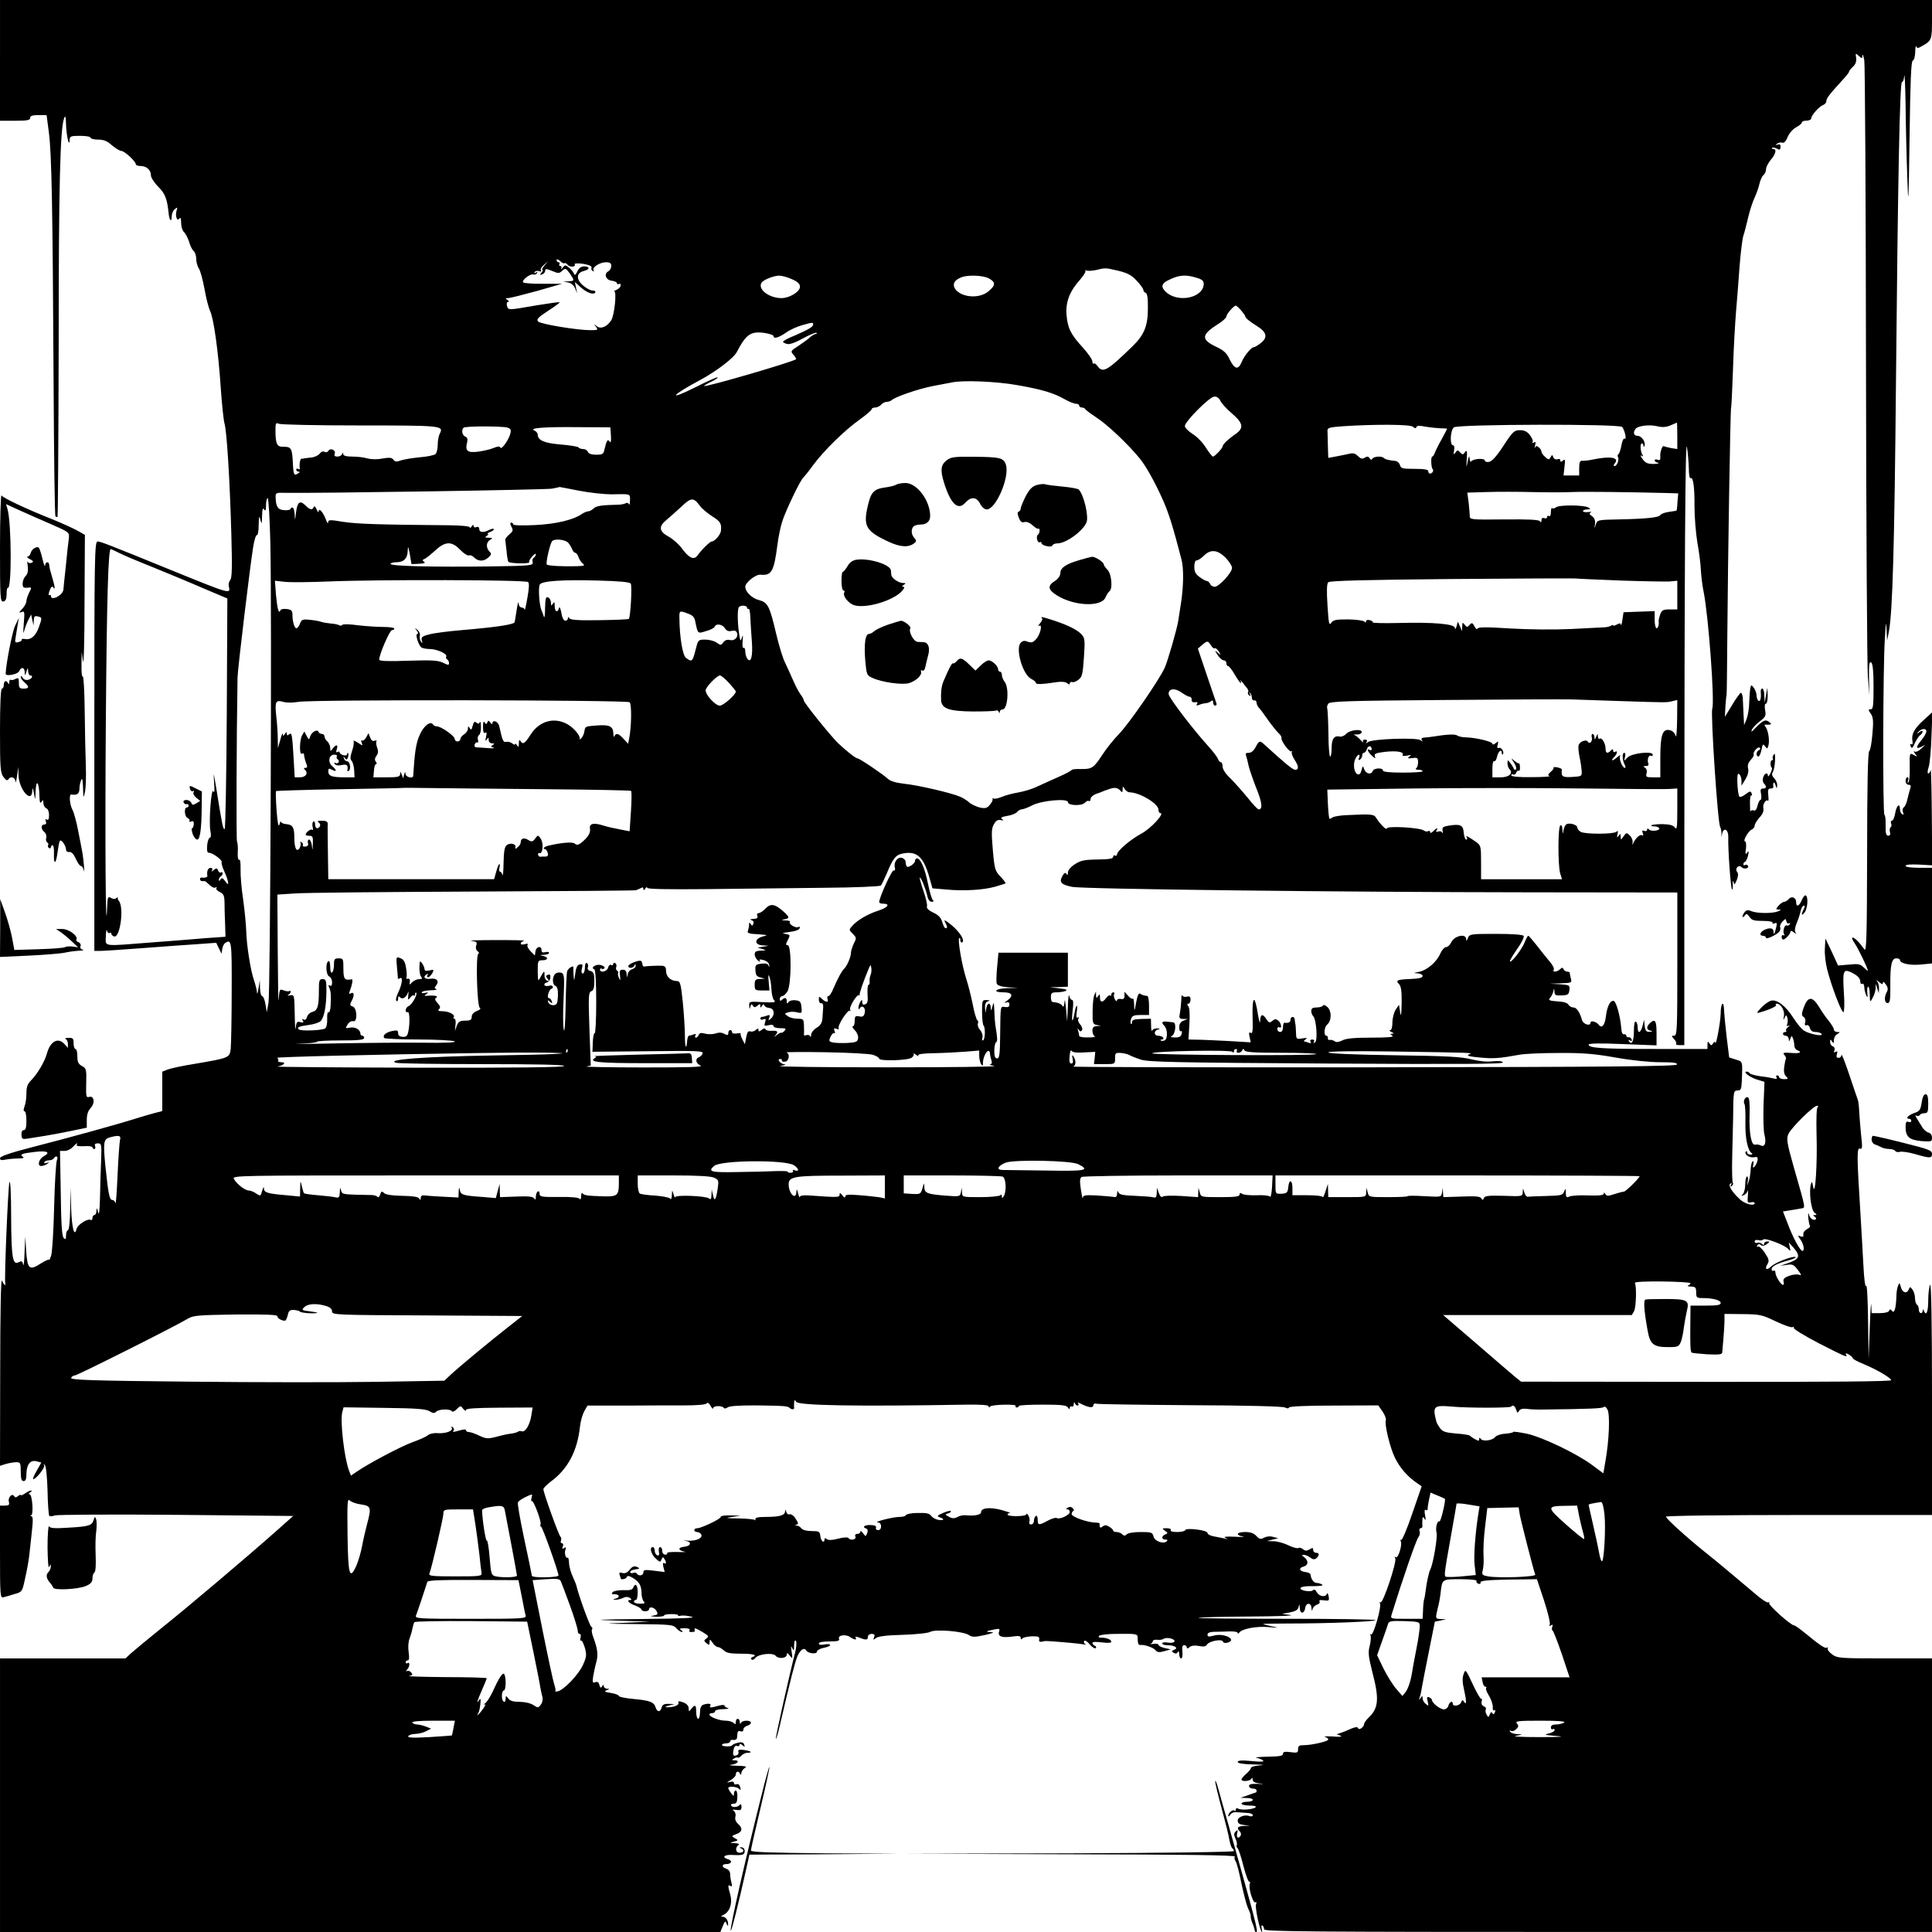 <?xml version="1.0" standalone="no"?>
<!DOCTYPE svg PUBLIC "-//W3C//DTD SVG 20010904//EN"
 "http://www.w3.org/TR/2001/REC-SVG-20010904/DTD/svg10.dtd">
<svg version="1.0" xmlns="http://www.w3.org/2000/svg"
 width="1024pt" height="1024pt" viewBox="0 0 1024 1024"
 preserveAspectRatio="xMidYMid meet">
<g transform="translate(0,1024) scale(0.1,-0.1)"
fill="#000000" stroke="none">
<path d="M0 9920 l0 -320 80 0 c64 0 80 3 80 15 0 11 12 15 44 15 l43 0 12
-92 c15 -113 20 -400 25 -1321 2 -389 6 -711 10 -714 3 -3 8 -4 11 -2 2 3 5
414 6 915 0 847 8 1145 29 1198 7 16 9 8 10 -34 2 -60 17 -126 19 -82 1 20 6
22 56 22 30 0 55 -4 55 -10 0 -5 18 -10 40 -10 29 0 48 -7 73 -30 19 -16 42
-30 50 -30 17 0 77 -56 77 -71 0 -5 12 -9 26 -9 31 0 54 -21 54 -50 0 -11 17
-38 39 -60 37 -37 47 -65 55 -142 3 -36 16 -49 16 -16 0 14 7 32 16 39 15 12
16 11 10 -7 -9 -28 3 -61 15 -42 6 8 9 0 9 -23 0 -20 7 -42 15 -49 8 -7 20
-30 27 -51 6 -22 17 -44 25 -50 7 -6 13 -25 13 -41 0 -16 6 -39 14 -51 8 -12
21 -61 30 -109 8 -48 22 -100 29 -115 19 -37 44 -212 57 -408 6 -88 15 -173
20 -190 12 -40 28 -294 36 -582 5 -179 4 -236 -6 -248 -7 -8 -10 -24 -7 -34
10 -41 7 -40 -298 84 -338 138 -380 154 -397 155 -17 0 -18 -58 -18 -1085 l0
-1085 33 0 c17 0 120 7 227 15 107 8 238 18 290 21 l96 7 14 -29 14 -29 4 25
c2 14 9 28 16 32 33 22 35 11 34 -254 0 -145 -3 -282 -5 -305 -6 -50 -5 -50
-193 -82 -63 -10 -127 -24 -142 -30 l-28 -11 0 -104 0 -105 -43 -11 c-23 -6
-69 -20 -102 -30 -88 -28 -355 -102 -547 -151 -116 -30 -168 -48 -168 -58 0
-10 8 -12 31 -7 17 3 48 6 68 6 24 0 31 3 22 9 -19 12 -5 18 67 26 63 7 82 -3
43 -24 -25 -14 -35 -51 -13 -51 10 0 24 5 32 11 13 9 12 10 -3 5 -11 -3 -16
-2 -12 4 3 6 15 10 25 10 10 0 22 5 25 10 11 18 26 11 17 -8 -5 -9 -12 -120
-15 -247 -3 -126 -10 -243 -16 -260 -5 -16 -10 -27 -10 -22 -1 4 -19 -4 -42
-18 -63 -41 -73 -33 -80 60 l-5 80 -4 -85 c-1 -47 -5 -75 -7 -63 -4 19 -8 21
-24 13 -32 -18 -39 25 -40 243 0 121 -4 194 -9 181 -7 -18 -28 -515 -22 -537
5 -17 -9 -5 -18 16 -5 13 -9 -170 -9 -480 l-1 -502 32 10 c18 5 43 9 55 9 21
0 23 -5 23 -50 0 -38 4 -50 15 -50 11 0 15 11 15 38 1 50 20 75 53 67 l26 -7
-25 -44 c-14 -24 -22 -44 -18 -44 15 0 64 62 58 73 -5 8 -4 9 4 2 6 -6 12 -65
14 -137 1 -69 6 -129 9 -132 3 -4 17 -3 30 2 13 4 303 6 644 3 l619 -6 -90
-80 c-160 -142 -475 -408 -609 -515 -71 -57 -143 -117 -160 -132 l-30 -28
-332 0 -333 0 0 -725 0 -725 1909 0 1909 0 13 32 c11 27 14 29 20 12 4 -10 8
-14 8 -7 2 22 -11 43 -28 44 -12 0 -12 2 4 10 33 16 48 61 36 106 -14 48 -14
56 1 47 8 -5 9 0 5 17 -4 13 -7 34 -7 46 0 13 -8 24 -20 28 -26 8 -26 25 -1
25 28 0 35 17 11 25 -39 12 -21 27 30 23 35 -2 51 1 55 10 6 17 -2 32 -18 31
-9 0 -9 -2 1 -6 19 -8 14 -23 -8 -23 -22 0 -25 28 -5 42 6 4 -3 8 -20 9 -29 1
-29 1 -5 8 24 7 24 7 5 18 -19 11 -19 12 8 22 32 12 35 31 8 55 -12 11 -17 25
-13 38 3 11 -1 24 -9 30 -10 7 -6 8 14 5 22 -3 27 -1 27 17 0 11 -4 17 -8 11
-10 -14 -39 -17 -47 -5 -3 5 2 10 13 10 15 0 19 8 20 35 1 19 -3 35 -8 35 -6
0 -10 -8 -10 -17 0 -15 -2 -14 -15 3 -8 10 -15 22 -15 27 0 11 45 8 57 -4 9
-9 11 -7 6 9 -3 12 -10 19 -19 15 -8 -3 -14 0 -14 7 0 7 -9 9 -22 5 -19 -5
-18 -3 5 10 15 9 27 22 27 30 0 18 16 20 23 3 3 -8 6 -6 6 4 1 9 9 22 19 27
13 8 3 11 -43 12 -36 1 -47 4 -27 6 33 4 45 23 15 23 -15 0 -16 2 -3 9 8 6 17
8 21 5 4 -2 12 3 19 11 7 8 22 15 33 15 30 0 15 10 -22 15 -25 3 -31 0 -27
-10 2 -7 -1 -16 -9 -18 -18 -8 -23 0 -17 29 3 16 9 23 18 20 8 -3 14 0 14 6 0
7 5 6 15 -2 13 -11 14 -10 9 4 -4 11 -13 14 -33 9 -14 -3 -28 -9 -31 -14 -7
-9 -60 -6 -53 4 2 4 13 7 24 7 10 0 19 5 19 10 0 6 8 10 17 8 10 -2 18 3 19
10 1 6 2 19 3 27 0 8 7 12 16 9 9 -4 15 0 15 9 0 8 9 17 20 20 11 3 20 10 20
16 0 15 -47 14 -53 -1 -3 -8 -6 -6 -6 5 -1 22 -21 23 -21 0 0 -13 -3 -14 -12
-5 -7 7 -26 12 -43 12 -33 0 -85 20 -85 33 0 4 7 7 15 7 8 0 15 5 15 10 0 6
19 11 43 11 23 1 34 3 25 6 -10 2 -18 8 -18 13 0 5 -15 4 -32 -1 -42 -12 -51
-11 -43 1 7 11 -15 13 -39 4 -10 -4 -16 -18 -16 -40 0 -19 -4 -34 -10 -34 -5
0 -10 16 -10 35 0 39 -6 43 -26 18 -13 -17 -13 -17 -14 2 0 13 -10 25 -29 32
-23 8 -28 8 -25 -2 5 -13 -27 -25 -61 -24 -13 1 -10 4 10 9 l30 8 -31 1 c-24
1 -33 -4 -37 -19 -7 -26 -24 -26 -32 0 -9 29 -30 37 -117 45 -43 4 -78 11 -78
16 0 5 -19 12 -42 16 -34 5 -38 8 -23 14 17 7 18 8 3 8 -10 1 -18 7 -18 14 0
9 -2 9 -9 -1 -6 -10 -10 -9 -14 7 -4 15 -10 19 -22 15 -14 -6 -16 -2 -11 32 4
21 11 56 17 76 10 39 6 69 -16 129 -8 20 -11 40 -7 43 3 4 2 10 -4 14 -9 5
-66 163 -79 217 -1 6 -10 28 -20 50 -10 22 -19 54 -19 72 -1 17 -4 29 -7 27
-11 -6 -19 24 -12 43 5 12 3 14 -7 8 -10 -6 -12 -4 -7 8 4 10 2 17 -4 17 -6 0
-9 6 -6 14 3 7 2 17 -3 22 -10 10 -90 233 -90 251 0 6 18 24 39 40 90 66 141
161 155 292 3 29 14 66 23 82 l17 29 201 0 c110 1 251 1 312 1 69 0 115 4 119
11 4 6 12 1 20 -13 7 -13 13 -19 14 -13 0 14 48 15 56 2 3 -5 12 -4 20 2 9 8
60 11 151 11 149 -2 169 -3 179 -14 10 -9 24 -9 23 1 -1 4 -1 16 0 27 1 17 3
17 11 5 12 -20 327 -25 903 -15 78 1 117 -2 117 -9 0 -7 3 -7 8 -1 8 11 143
14 135 3 -2 -5 1 -8 6 -8 6 0 11 3 11 8 0 4 56 7 125 7 101 0 128 -3 135 -15
7 -11 10 -11 10 -2 0 7 5 10 10 7 6 -3 10 2 11 12 0 10 3 13 6 6 2 -7 9 -13
14 -13 6 0 7 5 4 11 -5 7 -2 7 11 0 43 -22 69 -26 69 -8 1 6 7 10 15 7 8 -3
233 -6 499 -8 288 -1 490 -6 501 -12 12 -6 20 -6 22 0 2 6 98 10 238 10 l235
1 23 -33 c12 -18 20 -39 17 -46 -8 -21 23 -149 49 -200 26 -52 63 -95 111
-129 l30 -21 -50 -145 c-27 -80 -54 -143 -59 -140 -5 4 -6 1 -2 -5 10 -17 -13
-94 -26 -86 -7 5 -8 2 -3 -5 10 -17 -65 -242 -78 -234 -6 3 -7 1 -3 -5 10 -16
-35 -173 -47 -165 -6 3 -7 1 -3 -5 3 -6 2 -30 -4 -54 -10 -37 -7 -58 14 -142
37 -141 33 -191 -22 -242 -12 -12 -22 -26 -22 -31 0 -17 -27 -36 -32 -23 -2 8
-14 7 -38 -3 -19 -9 -44 -19 -55 -22 l-20 -7 20 -8 c12 -5 -4 -7 -40 -4 -33 2
-52 1 -42 -2 9 -3 17 -9 17 -14 0 -10 -88 -30 -130 -30 -24 0 -30 -4 -30 -21
0 -19 -4 -21 -40 -16 -30 4 -40 2 -40 -9 0 -11 -19 -14 -82 -15 -46 -1 -72 -4
-58 -6 14 -3 30 -9 35 -15 7 -6 -15 -7 -63 -2 -51 5 -72 3 -72 -5 0 -7 29 -12
83 -13 53 -1 65 -3 35 -5 -27 -2 -48 -8 -48 -14 0 -5 -11 -19 -25 -31 -14 -12
-25 -25 -25 -30 0 -13 48 -9 53 5 3 7 6 5 6 -5 1 -12 12 -18 39 -21 24 -3 21
-4 -10 -2 -35 1 -48 -2 -48 -11 0 -8 9 -14 20 -14 11 0 20 -4 20 -10 0 -5 -1
-10 -2 -10 -2 0 -21 -7 -43 -15 l-40 -14 33 -1 c17 0 32 -4 32 -10 0 -5 -13
-10 -30 -10 -16 0 -30 -4 -30 -10 0 -5 19 -10 42 -10 26 0 38 -4 33 -9 -13
-12 -77 -17 -93 -7 -7 4 -12 2 -12 -5 0 -7 -3 -9 -7 -6 -8 9 -33 -12 -33 -27
0 -6 5 -4 10 5 5 9 20 15 32 14 13 -1 38 -3 56 -4 17 0 32 -6 32 -12 0 -6 -7
-8 -16 -5 -26 10 -64 -4 -64 -24 0 -14 9 -20 33 -23 l32 -4 -32 -1 c-34 -2
-41 -10 -22 -29 6 -6 8 -16 5 -22 -12 -19 -24 -12 -19 11 5 19 3 21 -7 11 -11
-10 -11 -18 -2 -38 7 -15 10 -30 7 -35 -3 -5 -1 -11 3 -14 5 -3 20 -46 32 -95
13 -50 27 -88 32 -85 4 3 5 -2 2 -11 -8 -21 17 -105 30 -98 5 4 7 -1 3 -11 -6
-15 19 -135 31 -146 3 -3 2 5 -1 18 -3 12 -1 20 4 16 5 -3 9 -12 9 -20 0 -12
236 -14 1770 -14 l1770 0 0 725 0 725 -250 0 c-241 0 -252 1 -280 22 -16 11
-26 26 -23 31 3 6 1 7 -4 4 -10 -6 -34 10 -127 86 -22 18 -43 32 -47 32 -17 0
-138 108 -132 118 3 5 1 7 -4 4 -6 -4 -35 15 -65 41 -90 76 -218 184 -278 231
-92 74 -200 172 -200 182 0 5 288 9 705 9 l705 0 0 618 c0 402 -4 612 -10 602
-5 -8 -10 -45 -10 -82 0 -62 -11 -87 -23 -55 -4 9 -6 9 -6 0 -2 -21 -21 -15
-21 6 0 11 -4 23 -10 26 -5 3 -10 19 -10 34 0 15 -6 35 -13 45 -12 17 -14 17
-20 2 -10 -25 -34 -19 -42 12 -7 25 -8 25 -15 7 -5 -11 -9 -38 -9 -60 -2 -59
-11 -90 -23 -73 -7 10 -11 10 -15 1 -3 -8 -23 -13 -49 -13 l-44 0 -2 43 c-1
23 -5 -32 -8 -123 l-6 -165 -3 205 c-1 113 -6 196 -10 185 -5 -12 -11 34 -15
115 -4 74 -11 200 -16 280 -18 285 -19 339 -2 332 13 -5 14 5 6 74 -4 43 -9
99 -10 124 -1 25 -4 52 -7 60 -3 8 -24 69 -46 135 -22 66 -41 113 -41 104 0
-9 -7 -16 -15 -16 -11 0 -13 6 -9 20 4 14 3 17 -7 12 -9 -6 -11 -4 -6 8 3 9 0
18 -9 21 -8 3 -14 13 -14 23 0 15 2 16 10 3 8 -12 10 -11 10 7 0 12 8 27 18
32 16 10 16 10 0 11 -10 0 -18 6 -18 13 0 7 -13 28 -28 47 -16 19 -38 51 -50
72 -37 60 -60 58 -83 -5 -11 -32 -11 -39 0 -47 8 -4 12 -17 9 -28 -4 -14 -2
-19 7 -16 7 3 15 -4 18 -15 3 -14 13 -21 30 -21 14 0 29 -5 32 -11 10 -14 -63
-1 -93 18 -13 8 -38 38 -57 68 -41 64 -87 99 -118 91 -12 -3 -36 -20 -52 -37
-25 -26 -26 -31 -10 -26 53 15 95 34 88 40 -3 4 -2 7 4 7 22 0 44 -38 38 -66
-4 -21 -3 -24 3 -10 8 18 9 18 15 3 3 -9 3 -24 0 -34 -5 -12 -3 -14 8 -9 8 4
6 1 -3 -7 -10 -8 -15 -17 -11 -20 3 -4 1 -7 -5 -7 -7 0 -12 -4 -12 -10 0 -5 7
-10 15 -10 8 0 15 -8 16 -17 0 -16 1 -16 8 1 7 18 8 18 14 2 4 -10 7 -26 7
-37 0 -11 7 -22 15 -25 30 -12 14 -19 -32 -15 -41 3 -46 1 -35 -11 6 -8 10
-17 8 -19 -2 -2 -6 -21 -9 -41 -4 -27 -1 -42 9 -53 14 -13 13 -15 -10 -15 -14
0 -26 5 -26 10 0 6 -5 10 -11 10 -5 0 -7 -5 -3 -11 4 -7 0 -9 -12 -6 -11 3
-43 9 -71 12 -29 4 -55 11 -59 16 -3 5 -10 9 -16 9 -23 0 16 -30 54 -42 l40
-12 -5 -125 c-2 -69 0 -139 5 -156 11 -41 2 -68 -20 -56 -9 4 -22 6 -29 4 -20
-7 -33 59 -30 154 2 65 -1 94 -9 97 -14 5 -27 -21 -18 -36 4 -6 6 -48 5 -95
-2 -84 12 -151 33 -165 7 -5 4 -8 -6 -8 -10 0 -18 5 -18 12 0 6 -3 8 -6 5 -13
-13 17 -35 41 -31 20 4 23 1 20 -18 -3 -12 -10 -26 -16 -32 -9 -8 -10 -5 -6
12 3 12 1 20 -4 16 -5 -3 -9 -22 -10 -42 -1 -20 -5 -48 -10 -62 l-9 -25 4 27
c2 15 -1 25 -5 22 -5 -3 -9 -22 -9 -43 0 -20 -6 -43 -12 -50 -11 -10 -10 -11
4 -6 9 4 19 14 21 23 3 10 3 -2 1 -25 -3 -37 -2 -40 16 -36 11 3 20 1 20 -4 0
-18 -51 -5 -77 19 -43 39 -65 76 -52 84 8 5 9 3 4 -6 -5 -9 -4 -11 4 -6 6 4 9
12 5 18 -3 5 -5 67 -3 136 2 70 4 165 5 212 1 135 2 140 24 140 17 0 20 7 22
50 4 108 6 102 -32 114 l-35 11 -13 105 c-7 58 -13 122 -14 143 -1 57 -18 44
-18 -15 -1 -46 -26 -181 -29 -153 -1 6 -6 3 -11 -5 -9 -13 -11 -13 -20 0 -8
12 -10 11 -10 -7 l0 -23 -277 0 c-283 0 -353 5 -353 23 0 7 60 8 180 3 l180
-7 0 66 c0 66 -8 78 -36 51 -19 -19 -18 -34 4 -39 13 -4 12 -5 -5 -6 -17 -1
-23 5 -26 32 l-3 32 -8 -32 c-10 -39 -26 -44 -26 -9 0 14 -4 28 -10 31 -6 4
-10 -15 -10 -49 0 -54 -11 -78 -26 -55 -5 8 -3 9 6 4 8 -5 11 -3 8 6 -3 8 -11
13 -17 11 -6 -1 -11 2 -11 8 0 6 -6 9 -12 8 -8 -2 -14 10 -15 32 -5 62 -26
139 -39 144 -18 7 -36 -28 -42 -78 -5 -49 -22 -70 -38 -48 -13 17 -44 25 -44
11 0 -20 -39 -8 -45 14 -12 43 -29 67 -46 67 -10 0 -22 7 -26 15 -5 9 -27 16
-56 17 -48 3 -54 7 -38 23 5 6 11 19 14 30 4 19 5 19 6 -2 1 -18 6 -21 39 -19
32 1 37 5 40 28 3 26 1 27 -50 31 l-53 3 59 2 c55 2 58 3 52 25 -3 12 -6 25
-6 30 0 4 -6 7 -14 7 -8 0 -16 6 -19 13 -4 9 -7 10 -18 0 -16 -16 -43 -17 -34
-3 4 6 -6 26 -22 44 -15 18 -46 56 -68 85 -22 28 -42 51 -45 51 -3 0 -11 -15
-18 -32 -12 -35 -71 -112 -79 -104 -3 2 14 31 37 64 24 33 39 65 36 71 -5 7
-56 11 -147 11 -135 0 -140 -1 -149 -22 -7 -18 -9 -19 -9 -5 -2 31 -63 17 -80
-19 -6 -13 -18 -24 -26 -24 -9 0 -22 -15 -30 -32 -19 -46 -70 -90 -113 -99
-31 -6 -33 -7 -9 -8 15 -1 27 -7 27 -14 0 -10 -18 -14 -62 -16 -73 -3 -83 -7
-63 -27 11 -12 15 -37 14 -102 -1 -62 -4 -75 -8 -47 l-6 39 -18 -26 c-9 -15
-17 -45 -17 -68 0 -25 -5 -40 -12 -41 -7 0 -4 -4 7 -9 13 -6 15 -9 5 -9 -13
-1 -13 -2 0 -11 10 -7 -26 -10 -111 -10 -91 0 -135 -4 -155 -15 -19 -9 -32
-11 -40 -4 -7 5 -18 8 -25 7 -8 -2 -13 3 -11 10 1 6 -2 12 -8 12 -15 0 -12 46
4 59 24 20 25 71 2 93 -11 10 -22 14 -24 8 -2 -5 -17 -10 -33 -10 -21 0 -29
-5 -29 -18 0 -10 4 -22 10 -28 17 -17 25 -130 10 -139 -9 -5 -11 -4 -6 3 4 7
1 12 -9 12 -10 0 -13 -5 -9 -12 5 -8 2 -9 -10 -5 -10 4 -21 7 -24 7 -4 0 0 5
8 11 11 8 7 9 -17 5 -32 -5 -33 -5 -34 32 -1 20 -2 42 -4 47 -1 6 -3 16 -3 23
-3 17 -22 15 -22 -3 0 -14 -12 -19 -32 -16 -5 0 -8 -10 -8 -24 0 -16 -6 -25
-15 -25 -8 0 -15 7 -15 16 0 8 5 12 10 9 16 -10 12 21 -5 35 -12 10 -18 10
-31 -1 -15 -12 -19 -11 -32 9 -20 31 -32 27 -33 -10 -1 -18 -6 1 -13 42 -6 41
-15 73 -20 70 -6 -3 -9 -45 -7 -94 2 -68 0 -87 -10 -81 -9 6 -11 1 -6 -21 l6
-29 -117 7 c-64 3 -138 7 -165 7 l-48 1 5 82 c3 51 1 87 -6 95 -7 9 -7 13 1
13 6 0 11 10 11 21 0 16 -5 20 -20 16 -10 -3 -21 0 -24 7 -2 6 -5 -5 -5 -25
-1 -20 -4 -51 -7 -68 -6 -28 -4 -31 17 -32 l24 0 -22 -9 c-16 -6 -23 -18 -23
-35 0 -15 4 -24 9 -21 5 4 7 -3 4 -14 -4 -15 -13 -20 -37 -19 -19 0 -25 3 -16
7 20 9 27 72 8 73 -7 1 -23 3 -35 4 -25 2 -29 -5 -12 -22 18 -18 19 -71 1 -78
-8 -3 -17 -3 -20 0 -3 3 0 5 7 5 7 0 9 5 6 10 -3 5 -15 10 -26 10 -24 0 -25
27 -1 33 13 4 12 5 -5 6 -12 0 -24 -5 -26 -11 -3 -7 -6 4 -6 24 l-1 38 -50 -1
c-38 -1 -50 -5 -50 -17 0 -8 -3 -13 -6 -9 -3 3 -3 15 1 26 5 17 15 21 51 21
l44 0 0 50 c0 28 -4 51 -10 51 -20 3 -25 4 -37 12 -8 5 -14 -9 -21 -45 -9 -51
-10 -52 -11 -14 0 22 -4 36 -7 33 -4 -4 -15 3 -25 15 l-19 21 0 -21 c0 -15 -5
-20 -20 -17 -11 2 -20 -2 -20 -8 0 -7 -5 -4 -11 6 -5 9 -7 22 -4 27 3 6 1 10
-4 10 -6 0 -11 -5 -11 -12 0 -6 -3 -8 -7 -5 -3 4 -12 -2 -20 -13 -19 -26 -33
-25 -33 3 0 18 -2 19 -10 7 -8 -12 -10 -12 -11 5 l0 20 -9 -20 c-5 -11 -9 -50
-9 -87 -1 -61 1 -67 22 -71 l22 -4 -22 -2 c-17 -1 -23 -7 -23 -25 0 -13 6 -27
13 -29 6 -3 -9 -6 -35 -6 -27 -1 -48 3 -48 8 0 5 -3 18 -6 28 -4 13 -3 15 4 4
7 -10 11 -10 17 -1 4 6 -1 20 -10 30 -9 10 -14 24 -9 31 4 7 3 10 -4 5 -7 -4
-9 5 -5 31 7 47 -4 40 -12 -7 -10 -58 -17 -49 -10 13 5 37 4 57 -3 57 -6 0
-13 10 -15 22 -2 13 -6 -13 -7 -57 l-4 -80 -6 70 c-4 39 -7 54 -8 35 -2 -23
-5 -31 -11 -22 -7 12 -24 18 -53 21 -5 1 -8 12 -8 26 0 21 5 25 29 25 16 0 38
3 48 7 13 6 4 10 -32 14 l-50 6 48 1 47 2 0 90 0 90 -184 0 -184 0 -7 -75 c-4
-41 -5 -81 -2 -89 4 -10 24 -16 59 -19 l53 -3 -57 -2 c-65 -2 -81 -22 -18 -22
46 0 53 -18 18 -44 -15 -10 -17 -14 -5 -10 12 4 17 1 17 -11 0 -11 -7 -15 -22
-13 -27 4 -25 12 -27 -149 -1 -102 -4 -123 -16 -123 -11 0 -15 11 -15 39 0 22
4 42 9 46 9 5 8 21 -4 95 -2 14 -4 48 -5 75 -2 44 -3 47 -10 20 -6 -24 -8 -26
-9 -7 -1 31 -19 28 -24 -5 -4 -27 -4 -26 -6 4 -1 22 4 33 17 36 11 3 9 5 -8 6
-24 1 -25 -1 -25 -63 0 -36 4 -68 8 -72 10 -10 9 -72 -2 -78 -5 -4 -7 3 -4 14
3 12 -2 29 -12 40 -10 11 -15 26 -12 34 3 8 2 16 -3 18 -4 2 -16 39 -24 83 -9
44 -25 108 -36 141 -22 70 -45 203 -36 211 3 4 6 -1 6 -11 0 -9 4 -14 10 -11
16 10 -14 57 -60 94 -31 25 -39 28 -31 13 13 -25 14 -32 2 -32 -4 0 -12 15
-17 33 -7 23 -20 37 -48 50 -24 11 -36 23 -33 32 3 7 -5 44 -18 81 -13 38 -22
70 -20 72 5 6 31 -58 40 -97 4 -20 13 -31 23 -31 10 0 13 3 7 8 -6 4 -18 45
-27 90 -17 82 -39 132 -58 132 -6 0 -10 -6 -10 -13 0 -14 -35 -39 -44 -30 -3
4 -6 14 -6 24 0 9 -9 19 -20 22 -23 6 -45 -24 -37 -53 3 -11 0 -17 -7 -14 -9
3 -77 -145 -76 -168 0 -5 9 -8 19 -8 41 0 29 -19 -21 -36 -59 -19 -114 -51
-141 -82 -18 -20 -18 -21 3 -42 20 -20 20 -23 5 -52 -8 -17 -15 -39 -15 -49 0
-22 -21 -70 -36 -84 -12 -11 -32 -47 -58 -107 -8 -21 -20 -38 -26 -38 -5 0 -7
-7 -4 -15 8 -20 -10 -19 -30 1 -15 14 -16 14 -16 -5 0 -12 6 -20 13 -19 7 2
11 -7 10 -22 -1 -14 -3 -40 -4 -58 -2 -24 -10 -37 -31 -50 -15 -9 -28 -25 -29
-37 0 -11 -3 -15 -5 -8 -3 7 -12 9 -20 6 -8 -3 -14 -2 -13 3 1 5 1 26 0 47 -1
35 -3 37 -34 37 -18 0 -42 6 -52 14 -18 13 -18 14 2 20 12 4 33 4 48 0 25 -6
26 -5 23 27 -3 29 -7 34 -32 37 -16 2 -32 -2 -37 -10 -7 -10 -9 -9 -9 5 0 19
-11 22 -26 7 -7 -7 -11 -6 -11 5 0 8 6 15 13 15 6 0 19 11 27 24 22 33 23 246
2 246 -12 0 -11 5 1 28 13 26 13 27 -14 32 -21 3 -15 5 22 10 29 3 51 11 54
19 3 8 0 11 -7 7 -13 -8 -54 17 -44 27 3 4 -7 8 -23 8 -23 1 -25 3 -6 6 28 6
28 10 -4 40 -45 41 -69 46 -96 18 -13 -14 -29 -25 -37 -25 -7 0 -11 -6 -7 -15
4 -11 -2 -15 -22 -16 -16 -1 -20 -3 -10 -6 10 -3 15 -10 11 -19 -5 -13 -7 -13
-14 -2 -7 10 -9 9 -9 -4 0 -9 -3 -23 -6 -32 -5 -12 5 -16 53 -18 53 -4 55 -5
26 -12 -46 -12 -46 -45 0 -47 l32 -2 -30 -5 -30 -5 25 -7 c23 -8 23 -8 -7 -9
-25 -1 -33 -5 -33 -20 0 -10 8 -25 17 -32 9 -8 14 -9 10 -2 -5 8 1 9 20 4 17
-5 29 -15 30 -27 1 -12 0 -13 -3 -4 -3 11 -14 15 -38 12 -31 -4 -34 -7 -32
-35 1 -25 6 -33 26 -38 l25 -7 -27 -1 c-24 -1 -28 -5 -28 -31 0 -28 2 -30 39
-30 l39 0 -4 48 c-3 36 -2 41 5 22 5 -14 9 -44 10 -67 1 -23 7 -48 14 -55 11
-11 1 -13 -60 -10 -71 4 -73 4 -72 -19 1 -20 2 -20 6 -5 4 14 7 16 13 6 7 -11
11 -11 24 -1 13 11 16 11 16 0 0 -12 2 -12 9 0 6 9 10 10 12 2 3 -7 14 -13 27
-14 26 -2 31 -37 7 -57 -13 -11 -14 -10 -8 5 5 15 3 17 -11 12 -10 -4 -22 -7
-27 -7 -5 0 -9 -4 -9 -10 0 -5 7 -7 16 -3 13 5 15 2 9 -16 -6 -19 -4 -21 19
-15 16 4 26 2 26 -5 0 -6 16 -11 35 -11 30 0 34 -2 23 -14 -7 -8 -15 -12 -17
-10 -2 2 -14 -4 -25 -13 -12 -10 -15 -11 -8 -3 19 22 15 28 -18 26 -16 -1 -31
3 -33 8 -2 7 -10 6 -20 -3 -13 -10 -17 -10 -17 -1 0 10 -3 10 -15 0 -8 -7 -21
-10 -29 -7 -10 4 -16 -5 -21 -31 l-7 -37 -13 25 c-7 14 -12 28 -9 31 2 3 -8 4
-21 1 -15 -2 -25 0 -25 7 0 6 -4 11 -10 11 -5 0 -10 -7 -10 -15 0 -13 -4 -14
-21 -5 -13 8 -30 8 -47 2 -15 -5 -40 -5 -55 -1 -21 6 -30 4 -34 -7 -3 -8 -9
-14 -15 -14 -5 0 -6 5 -2 12 5 8 2 9 -10 5 -10 -4 -21 -7 -25 -7 -3 0 -8 -12
-9 -27 -4 -52 -12 -35 -12 27 0 35 -5 115 -11 177 -11 104 -14 113 -33 113
-32 1 -56 24 -56 54 0 20 -5 26 -22 27 -23 1 -74 -1 -93 -4 -5 -1 -9 3 -10 10
0 6 -3 15 -7 19 -9 8 -68 -15 -68 -27 0 -14 28 -11 33 4 4 9 6 9 6 -1 1 -8 -8
-16 -18 -19 -11 -3 -22 -15 -24 -27 -4 -21 -4 -21 -6 2 -1 15 -7 22 -20 22
-16 0 -19 -6 -15 -32 3 -25 2 -28 -5 -13 -5 11 -7 23 -5 27 3 4 0 9 -5 13 -6
3 -8 12 -5 19 3 8 1 17 -5 21 -6 3 -11 1 -11 -5 0 -6 -5 -8 -11 -5 -6 4 -13
-2 -16 -14 -5 -21 -43 -30 -43 -10 0 5 4 8 9 4 5 -3 12 -1 15 4 3 5 -6 12 -21
16 -25 6 -56 -15 -33 -23 6 -2 10 -73 10 -173 0 -94 -4 -168 -8 -165 -4 2 -9
-19 -10 -47 l-2 -52 295 3 c258 3 294 2 289 -12 -3 -8 -12 -17 -20 -20 -21 -8
-17 -32 9 -44 16 -8 -63 -10 -303 -10 -179 0 -315 3 -302 5 l23 5 -7 194 c-6
174 -5 194 10 200 12 4 16 19 16 54 0 39 -4 49 -20 53 -13 3 -18 11 -14 20 3
8 1 18 -5 22 -7 4 -11 -5 -11 -24 0 -17 -5 -31 -11 -31 -7 0 -9 10 -5 26 6 21
4 25 -11 22 -13 -2 -20 -16 -24 -48 -6 -43 -6 -44 -9 -10 -1 19 -2 38 -1 42 2
14 -28 -4 -33 -20 -3 -10 -7 -90 -8 -180 -2 -97 -6 -150 -10 -130 -4 18 -5 92
-1 164 5 119 4 131 -12 138 -10 3 -24 1 -31 -5 -18 -15 -18 -58 0 -65 10 -4
14 -20 13 -53 -2 -40 -5 -47 -23 -49 -12 -1 -25 6 -28 15 -5 13 -4 14 9 3 13
-11 14 -10 9 4 -3 9 -10 16 -16 16 -11 0 1 43 13 48 18 7 8 23 -10 17 -11 -3
-22 -2 -25 3 -3 6 2 12 12 14 10 3 18 14 19 26 1 15 -3 19 -13 15 -12 -4 -12
-8 -2 -21 11 -13 10 -14 -2 -10 -8 3 -15 15 -14 27 1 28 -2 27 -20 -6 -15 -28
-15 -27 -16 30 0 54 1 57 25 57 31 0 33 17 3 23 -20 4 -19 4 5 6 15 0 27 5 27
10 0 5 -9 7 -20 4 -14 -4 -20 0 -20 11 0 25 -28 19 -32 -6 l-3 -23 -23 23
c-12 12 -20 28 -16 33 4 7 -1 9 -15 4 -12 -3 -21 -2 -21 4 0 5 8 12 18 14 9 3
-57 4 -148 4 -91 0 -150 -2 -132 -4 28 -4 32 -7 26 -25 -4 -12 -1 -24 7 -30 8
-5 10 -11 4 -14 -14 -6 -7 -277 8 -286 7 -4 1 -11 -16 -17 -17 -7 -27 -18 -27
-31 0 -16 -7 -20 -34 -20 -28 0 -36 -5 -45 -27 l-10 -28 3 33 c3 17 0 32 -5
32 -6 0 -8 4 -4 9 8 13 -27 31 -61 31 -21 0 -25 3 -17 11 9 9 6 17 -8 32 -14
16 -16 23 -7 29 14 8 -8 13 -47 10 -17 -2 -18 0 -5 9 12 9 11 10 -8 6 -12 -3
-20 -1 -16 4 3 5 24 9 47 10 23 0 36 3 29 6 -10 4 -10 8 -1 19 19 23 4 41 -30
36 -31 -4 -42 10 -19 24 7 4 8 3 4 -4 -4 -7 -3 -12 3 -12 6 0 15 10 22 21 10
20 9 21 -15 15 -18 -4 -26 -2 -26 7 0 7 -6 21 -13 31 -12 16 -13 13 -14 -21
-1 -21 3 -44 9 -50 8 -10 5 -13 -10 -13 -11 0 -28 -7 -37 -16 -15 -16 -16 -16
-13 2 2 12 -2 18 -10 16 -8 -1 -11 1 -8 6 3 5 2 28 -2 52 -5 32 -13 45 -30 51
-23 9 -23 8 -18 -49 3 -31 5 -58 5 -60 1 -2 6 0 11 3 17 10 11 -33 -9 -75 -11
-22 -15 -42 -10 -46 5 -3 9 3 9 12 0 14 3 15 11 7 13 -13 33 1 42 28 2 8 3 1
1 -16 -3 -27 -2 -28 10 -13 7 10 16 15 19 11 4 -3 7 0 7 7 0 7 3 11 6 8 8 -9
-23 -65 -41 -71 -8 -4 -15 -14 -15 -22 0 -9 5 -13 10 -10 11 7 14 -55 4 -103
-5 -24 -11 -29 -30 -28 -16 1 -24 7 -24 19 0 16 -5 17 -32 12 -34 -8 -51 -23
-42 -37 3 -4 85 -8 182 -8 97 0 184 -5 192 -10 10 -6 -52 -9 -175 -7 -104 1
-316 -1 -470 -4 -154 -3 -236 -4 -183 -2 54 2 98 7 98 11 0 4 56 7 125 7 93 0
125 3 125 13 0 6 -4 12 -10 12 -5 0 -10 5 -10 11 0 21 -27 37 -54 32 -26 -5
-27 -5 -14 16 7 13 20 20 30 18 24 -7 21 71 -3 78 -15 5 -16 9 -4 32 15 28 11
48 -7 37 -8 -5 -9 -1 -5 10 14 37 19 67 11 65 -38 -7 -44 1 -44 56 0 52 -1 55
-25 55 -22 0 -25 -4 -25 -34 0 -19 -5 -38 -10 -41 -6 -4 -10 8 -10 30 0 22 -4
34 -10 30 -16 -10 -12 -75 5 -81 8 -4 15 -17 15 -31 0 -16 -4 -22 -12 -17 -8
5 -9 2 -3 -12 9 -20 10 -38 7 -97 -1 -21 -6 -36 -11 -33 -5 3 -8 -12 -7 -34 1
-23 -3 -45 -10 -51 -14 -11 -131 -16 -141 -5 -11 10 1 16 53 23 27 3 55 13 63
20 19 20 30 77 31 156 0 60 -2 67 -20 67 -18 0 -20 -7 -20 -62 0 -83 -7 -105
-35 -112 -12 -3 -25 -15 -28 -27 -4 -13 -10 -18 -18 -13 -8 5 -10 3 -4 -6 6
-10 3 -12 -13 -8 -18 5 -21 1 -25 -31 -2 -20 -4 12 -5 71 -2 104 -2 106 -24
102 -13 -2 -17 -2 -11 2 7 3 13 11 13 16 0 6 -3 9 -6 5 -3 -3 -17 -2 -30 3
-22 9 -23 7 -27 -48 -2 -31 -4 81 -5 250 l-2 306 93 6 c50 4 475 8 942 10 468
2 857 5 865 7 8 3 21 8 28 12 7 5 12 3 12 -5 0 -9 3 -9 10 2 5 8 10 10 10 4 0
-7 97 -9 318 -7 174 2 451 5 615 7 164 1 301 7 306 12 4 5 18 34 31 64 33 81
48 99 86 106 74 14 109 -18 140 -128 l16 -57 72 -6 c92 -9 198 -3 261 15 28 8
52 16 54 17 3 2 -9 18 -26 36 -29 30 -32 39 -41 142 -8 93 -7 114 6 136 10 19
21 25 36 22 16 -4 18 -2 7 5 -10 7 -3 12 27 17 23 3 46 13 53 21 6 8 18 14 26
14 7 0 33 10 56 22 50 25 187 37 187 16 0 -19 75 -21 90 -3 7 8 16 12 21 9 5
-3 9 2 9 11 0 8 12 20 28 26 15 5 34 12 42 16 8 3 18 7 23 8 4 2 10 4 15 5 21
7 38 3 49 -10 11 -13 12 -12 13 5 1 18 1 19 11 3 5 -10 18 -18 27 -18 53 -1
152 -60 152 -92 0 -10 4 -18 10 -18 25 0 -50 -82 -101 -109 -59 -32 -129 -92
-129 -111 0 -6 -4 -8 -10 -5 -6 3 -10 0 -10 -7 0 -10 -22 -13 -83 -14 -70 -1
-89 -5 -120 -25 -22 -14 -37 -32 -37 -44 0 -14 -3 -16 -8 -7 -6 9 -12 5 -22
-13 -17 -32 -6 -44 52 -56 55 -12 1415 -28 2426 -29 l782 -1 0 -379 c0 -347
-1 -380 -17 -380 -15 0 -15 -1 0 -18 10 -10 14 -22 10 -25 -3 -4 5 -7 19 -7
l25 0 0 943 c1 1635 5 2286 14 2227 5 -30 9 -81 10 -113 0 -31 4 -55 9 -52 14
9 22 -47 21 -150 0 -55 7 -140 15 -190 9 -49 18 -117 19 -150 2 -33 8 -82 14
-110 26 -127 60 -587 46 -622 -9 -26 29 -606 42 -626 4 -7 7 -23 7 -37 -1 -22
-1 -22 3 -2 7 39 34 27 33 -15 -2 -65 13 -274 20 -278 3 -2 5 10 4 28 -2 18
-1 23 3 12 5 -17 7 -16 18 10 8 21 9 34 2 43 -14 18 8 41 24 25 13 -13 42 -6
33 8 -3 5 -10 7 -15 4 -5 -4 -9 -2 -9 4 0 5 4 11 9 13 5 2 12 17 16 33 5 24 4
27 -5 15 -9 -12 -11 -7 -6 23 2 20 0 37 -5 37 -14 0 18 57 36 63 8 4 15 13 15
21 0 8 12 27 26 43 17 18 23 34 20 49 -5 20 14 50 25 39 3 -2 3 11 1 30 -3 27
-1 35 12 35 9 0 15 3 15 8 -4 24 4 33 11 12 7 -23 8 -23 9 -3 1 12 -7 29 -16
38 -12 13 -14 21 -6 34 5 9 10 36 11 61 1 31 -1 40 -7 30 -6 -8 -7 -18 -5 -22
3 -4 1 -8 -4 -8 -10 0 -11 -31 -1 -40 3 -3 -1 -16 -8 -30 -7 -14 -13 -19 -13
-12 0 20 -18 14 -25 -9 -4 -12 -2 -26 4 -32 16 -16 14 -27 -5 -27 -13 0 -15
-7 -10 -30 3 -16 1 -30 -3 -30 -5 0 -12 -14 -16 -31 -5 -20 -12 -29 -20 -25
-8 3 -15 1 -17 -5 -2 -5 -3 13 -3 40 -1 27 3 47 7 45 4 -3 5 2 2 10 -5 14 -10
13 -32 -4 -14 -11 -29 -17 -33 -13 -7 7 -14 80 -10 111 2 24 21 1 21 -26 l0
-27 21 34 c13 22 18 42 14 58 -4 16 1 30 14 45 11 11 18 24 16 28 -7 12 23 46
32 36 4 -5 2 -11 -5 -13 -14 -5 -17 -33 -2 -33 5 0 12 16 16 35 6 31 8 34 19
19 11 -15 12 -15 18 5 7 27 -2 82 -16 99 -6 7 -6 12 -1 11 5 -1 15 -1 23 0 11
1 10 4 -4 15 -19 14 -31 8 -77 -39 -15 -16 -18 -17 -13 -3 4 9 22 29 42 44 31
24 34 30 28 60 -3 21 -2 34 5 34 5 0 9 19 9 43 l-2 42 -7 -40 -7 -40 -2 38 c0
20 -5 37 -11 37 -5 0 -9 -8 -8 -17 3 -35 -2 -54 -12 -48 -5 3 -10 16 -10 28 0
12 -7 30 -14 40 -14 18 -14 18 -19 0 -2 -10 -5 -44 -6 -75 0 -31 -7 -72 -14
-90 l-13 -32 -3 54 c-1 30 -3 70 -4 88 -1 17 -6 31 -11 29 -5 -2 -26 -31 -46
-65 l-38 -62 3 57 c2 32 5 58 6 58 1 0 3 144 4 320 3 407 16 1198 20 1205 2 3
6 94 10 201 3 107 11 244 16 305 5 60 14 170 19 244 6 74 15 146 20 160 5 14
16 57 25 95 9 39 25 88 36 110 10 22 21 55 25 73 4 17 13 37 20 43 8 6 14 20
14 31 0 11 11 33 25 50 27 31 33 58 13 58 -6 0 -9 3 -6 6 4 3 15 1 25 -4 15
-9 19 -7 20 8 1 13 -3 17 -15 13 -14 -4 -14 -3 -3 5 8 6 20 8 28 5 8 -3 19 8
28 31 9 20 28 42 45 51 17 9 30 20 30 25 0 6 11 10 25 10 14 0 25 6 25 13 1
16 41 62 63 70 9 3 17 13 17 21 0 15 16 35 87 113 18 19 33 38 33 42 0 5 9 16
21 27 14 13 19 27 17 46 -4 27 -4 27 14 11 17 -15 18 -15 19 3 1 10 5 -1 10
-26 4 -25 8 -749 9 -1610 1 -861 6 -1608 10 -1660 l8 -95 -2 92 c-1 72 2 89
12 81 8 -7 12 -46 12 -129 0 -100 -2 -119 -15 -119 -14 0 -14 -3 1 -24 13 -20
14 -40 8 -108 -4 -46 -11 -86 -17 -90 -7 -4 -11 -187 -11 -537 -1 -436 -3
-528 -14 -514 -28 39 -52 63 -63 63 -6 0 -1 -13 11 -30 18 -26 70 -133 70
-145 0 -3 -10 5 -21 16 -19 19 -30 21 -79 16 l-58 -5 -33 72 -34 71 -3 -53
c-2 -29 4 -78 12 -110 24 -93 77 -232 87 -227 4 3 6 48 2 99 -7 117 -4 130 34
114 37 -17 53 -33 53 -53 0 -9 5 -13 10 -10 6 3 10 -4 11 -17 0 -13 5 -32 10
-43 7 -16 9 -14 6 12 -2 18 0 33 5 33 4 0 8 -19 8 -42 1 -42 1 -43 15 -18 8
14 15 36 16 50 l1 25 8 -25 8 -25 1 25 c1 15 -5 32 -11 40 -7 8 -3 6 10 -4 16
-14 22 -16 22 -5 0 8 6 4 15 -9 12 -16 13 -27 5 -41 -15 -28 -12 -58 5 -58 12
0 15 17 14 91 -1 112 7 146 32 146 10 0 19 -4 19 -8 0 -19 50 -30 109 -25 l61
6 0 253 0 254 -70 0 c-41 0 -70 4 -70 10 0 7 26 9 70 7 l71 -4 -2 261 c-1 144
-4 253 -6 244 -3 -10 -8 -18 -13 -18 -5 0 -4 15 2 33 6 17 13 90 15 162 l5
130 -44 -40 c-52 -47 -68 -77 -62 -111 3 -16 1 -23 -6 -19 -6 4 -7 -1 -3 -11
5 -14 10 -11 22 17 9 19 22 38 28 42 7 4 13 13 13 19 0 6 -7 5 -17 -3 -15 -11
-16 -11 -6 1 18 19 43 21 43 3 0 -8 -11 -28 -25 -45 -31 -37 -32 -52 -2 -37
l22 11 -23 -21 c-13 -13 -27 -19 -35 -15 -7 5 -5 0 3 -11 14 -17 14 -18 -7 -7
-22 12 -22 11 -21 -63 1 -41 -2 -78 -7 -82 -4 -5 -5 0 -2 10 4 9 2 17 -3 17
-6 0 -10 -9 -10 -20 0 -11 7 -20 16 -20 11 0 14 -6 8 -22 -4 -13 -11 -38 -15
-57 -4 -19 -13 -37 -19 -41 -6 -4 -8 -15 -4 -25 5 -13 4 -16 -4 -11 -7 4 -12
16 -12 27 0 35 -18 20 -25 -21 -4 -22 -11 -40 -17 -40 -6 0 -8 -7 -5 -15 4 -8
2 -17 -2 -20 -5 -3 -7 -14 -4 -25 4 -13 0 -20 -9 -20 -11 0 -15 13 -14 55 1
30 -2 55 -6 55 -10 0 -8 784 2 935 5 87 7 97 9 50 l3 -60 9 45 c20 100 30 460
38 1330 10 1052 20 1592 32 1585 4 -3 10 12 12 32 2 21 5 -50 7 -157 1 -107 5
-278 9 -380 5 -168 7 -148 12 214 4 295 8 401 17 404 7 2 12 22 13 45 0 23 3
37 6 30 3 -10 9 -10 26 0 56 31 57 34 57 144 l0 103 -5120 0 -5120 0 0 -320z
m2992 -1075 c3 3 11 -1 17 -9 12 -14 45 -11 37 3 -6 8 43 6 73 -4 12 -3 19
-10 16 -15 -3 -5 0 -12 6 -16 7 -4 9 -3 5 4 -9 15 33 42 66 42 21 0 28 -5 28
-20 0 -10 -7 -23 -16 -28 -25 -14 -13 -47 19 -50 15 -2 27 -8 27 -13 0 -6 5
-7 10 -4 6 3 10 0 10 -7 0 -8 -10 -19 -22 -24 -13 -6 -18 -9 -13 -8 15 2 2
-125 -15 -153 -22 -35 -56 -49 -77 -32 -16 13 -17 12 -4 -3 12 -17 10 -18 -30
-18 -70 0 -263 32 -277 46 -10 11 -1 21 52 56 36 23 64 44 62 46 -3 2 -59 -6
-126 -17 -150 -26 -146 -26 -153 -1 -3 11 0 20 6 20 7 0 5 5 -3 10 -12 8 -12
10 5 10 11 1 79 18 152 38 l132 38 -99 0 c-54 -1 -102 3 -107 7 -10 11 38 48
54 42 7 -2 15 1 19 7 5 7 2 8 -6 3 -8 -5 -11 -4 -6 3 4 6 14 8 23 5 10 -4 14
-2 10 4 -4 6 3 19 16 29 l22 19 -19 -22 c-11 -13 -16 -23 -11 -23 4 0 2 -7 -5
-15 -11 -13 -10 -14 4 -9 9 3 16 12 16 20 0 10 7 10 36 -2 33 -14 38 -14 54 1
17 15 19 14 39 -13 27 -39 27 -42 -6 -43 l-28 -2 26 -4 c16 -3 29 -14 37 -31
l11 -27 -6 30 -6 30 29 -26 c34 -31 70 -44 79 -29 3 6 -3 10 -14 10 -11 0 -35
13 -52 28 -37 33 -34 66 6 76 32 8 32 24 1 24 -16 0 -28 -9 -36 -27 -9 -19
-14 -22 -18 -11 -3 8 -14 22 -26 31 -19 16 -21 16 -34 0 -7 -9 -11 -10 -7 -3
3 6 1 12 -5 12 -6 0 -8 5 -5 10 3 6 1 10 -4 10 -6 0 -11 5 -11 12 0 6 7 4 18
-5 10 -10 21 -15 24 -12z m2935 -40 c49 -12 70 -23 97 -52 20 -21 36 -43 36
-50 0 -6 6 -13 12 -15 9 -3 13 -29 12 -84 0 -92 -20 -140 -83 -201 -134 -130
-156 -142 -184 -103 -8 11 -17 17 -20 13 -4 -3 -7 2 -7 11 0 10 -23 43 -50 73
-65 71 -81 103 -87 173 -6 68 16 126 71 187 19 22 32 43 29 47 -4 4 -1 5 7 2
8 -3 31 -1 50 3 49 12 48 12 117 -4z m-1729 -45 c30 -13 42 -25 42 -40 0 -26
-55 -60 -98 -60 -66 0 -127 47 -106 81 9 16 65 38 94 38 14 0 44 -8 68 -19z
m1042 5 c38 -20 38 -37 -1 -69 -49 -42 -147 -33 -178 15 -14 24 -2 45 34 59
33 14 114 11 145 -5z m1101 3 c29 -8 39 -16 39 -32 -1 -76 -140 -104 -203 -41
-27 27 -20 45 26 65 49 23 84 25 138 8z m237 -173 c12 -14 22 -28 22 -31 0 -9
23 -28 62 -52 52 -32 58 -60 22 -89 -16 -13 -33 -23 -38 -23 -14 0 -51 -45
-65 -79 -18 -43 -37 -39 -63 13 -16 35 -32 49 -70 67 -85 40 -82 65 12 124 22
14 40 31 40 37 0 13 39 58 50 58 3 0 16 -11 28 -25z m-2268 -74 c0 -13 -20
-25 -92 -57 -38 -15 -68 -31 -68 -35 0 -4 10 -9 21 -12 14 -4 45 7 86 30 35
19 67 32 70 29 4 -3 2 -6 -3 -6 -6 0 -19 -8 -30 -17 -10 -10 -39 -31 -62 -46
-42 -27 -43 -29 -26 -48 9 -10 15 -21 13 -23 -15 -14 -479 -149 -487 -142 -1
2 17 13 40 24 24 12 37 21 30 22 -7 0 -58 -23 -113 -51 -156 -78 -134 -46 26
39 81 44 174 114 190 146 50 95 74 112 149 101 25 -4 46 -11 46 -16 0 -17 27
-9 66 18 21 15 59 32 84 39 56 16 60 16 60 5z m1080 -322 c133 -23 195 -42
253 -75 23 -13 50 -24 60 -24 9 0 17 -4 17 -10 0 -5 6 -10 14 -10 8 0 16 -4
18 -8 2 -5 28 -24 58 -44 58 -37 169 -142 231 -218 35 -43 85 -134 127 -230
28 -65 50 -135 94 -305 13 -48 11 -146 -3 -235 -6 -36 -12 -76 -14 -90 -6 -41
-55 -212 -72 -250 -30 -65 -187 -293 -241 -349 -30 -31 -70 -81 -89 -111 -46
-70 -55 -77 -114 -76 -27 1 -49 -2 -49 -5 0 -3 -33 -21 -72 -38 -40 -18 -92
-41 -115 -52 -23 -11 -66 -24 -95 -29 -29 -5 -69 -15 -89 -24 -20 -8 -40 -12
-44 -8 -3 4 -5 2 -4 -3 2 -6 -5 -20 -15 -31 -15 -18 -24 -20 -53 -14 -19 5
-45 17 -56 27 -12 11 -35 25 -50 31 -47 20 -224 61 -295 68 -44 5 -73 14 -86
26 -27 25 -150 108 -160 108 -10 0 -61 40 -105 82 -43 43 -181 214 -181 226 0
5 -8 20 -18 33 -10 13 -28 49 -41 79 -13 30 -32 71 -41 90 -10 19 -31 87 -46
150 -35 149 -44 167 -93 180 -36 9 -71 44 -71 70 0 22 55 66 80 64 59 -6 72
16 90 155 6 47 18 105 27 130 18 56 93 212 108 226 6 6 31 37 55 70 56 76 169
187 249 243 33 24 61 48 61 53 0 5 8 9 19 9 10 0 24 7 31 15 7 8 20 15 29 15
9 0 21 4 27 9 19 18 142 60 219 75 44 8 89 17 100 19 58 13 240 5 345 -14z
m1078 -83 c6 -13 33 -43 61 -67 61 -52 65 -78 19 -110 -38 -26 -68 -55 -68
-65 0 -10 -42 -54 -51 -54 -4 0 -21 21 -38 48 -16 26 -48 59 -70 72 -22 14
-41 33 -41 42 0 23 130 155 156 156 13 1 25 -7 32 -22z m-4561 -131 c434 0
446 -1 424 -43 -6 -11 -11 -38 -11 -60 0 -22 -6 -44 -12 -49 -7 -6 -46 -14
-87 -17 -40 -4 -85 -12 -99 -17 -20 -8 -29 -7 -37 5 -9 11 -21 12 -57 6 -28
-6 -60 -5 -80 0 -18 6 -54 10 -80 10 -31 0 -48 4 -49 13 0 10 -2 10 -6 0 -2
-7 -14 -13 -25 -13 -14 0 -18 5 -14 15 7 20 -23 33 -34 15 -4 -7 -13 -9 -20
-5 -8 5 -18 1 -26 -10 -7 -9 -28 -19 -46 -20 -18 -2 -35 -4 -38 -5 -3 -1 -8
-2 -12 -1 -7 1 -13 -32 -9 -52 1 -5 -3 -6 -9 -2 -5 3 -10 1 -10 -4 0 -6 6 -11
13 -11 8 0 7 -3 -3 -9 -22 -15 -25 -8 -28 61 -4 72 -9 81 -51 80 -33 -1 -41
15 -41 87 0 38 2 42 18 35 9 -5 202 -9 429 -9z m6983 -55 l0 -70 -32 5 c-17 3
-35 8 -39 10 -9 6 -22 -34 -19 -59 1 -13 -3 -17 -14 -13 -9 4 -16 2 -16 -3 0
-5 8 -11 18 -13 9 -3 -1 -5 -23 -6 -32 0 -44 5 -59 26 -11 14 -13 23 -6 18 9
-6 11 -4 5 5 -11 18 -13 60 -3 60 4 0 8 -6 9 -12 0 -10 2 -10 5 -1 8 19 -15
53 -36 53 -20 0 -26 16 -12 36 11 17 72 25 115 15 28 -7 48 -5 70 4 18 8 33
14 35 15 1 0 2 -32 2 -70z m-1401 48 c10 -9 15 -10 18 -2 2 8 17 9 46 3 23 -4
59 -8 80 -9 20 0 37 -1 37 -3 0 -1 -14 -27 -30 -57 -17 -30 -33 -63 -36 -72
-4 -10 -9 -18 -13 -18 -8 0 -6 -58 2 -66 8 -8 -1 -24 -14 -24 -5 0 -9 6 -9 13
0 8 -21 12 -72 12 -64 0 -73 2 -78 20 -3 11 -14 21 -25 22 -31 3 -54 8 -61 16
-11 11 -52 8 -60 -4 -4 -8 -9 -7 -15 2 -6 11 -13 11 -26 3 -13 -8 -21 -6 -36
9 -14 14 -26 17 -45 12 -15 -3 -46 -10 -69 -14 l-43 -8 -2 64 c-1 34 -2 71 -2
81 -1 14 11 18 84 23 173 11 355 10 369 -3z m1109 -1 c14 -18 25 -70 13 -62
-6 3 -13 -11 -17 -35 -4 -22 -11 -43 -15 -46 -5 -3 -7 -10 -4 -15 9 -13 -4
-49 -17 -49 -7 0 -7 4 0 13 27 32 -20 41 -113 22 -22 -5 -48 -8 -57 -7 -14 1
-18 -7 -18 -39 l0 -39 -41 0 -42 0 5 45 c5 38 3 44 -8 34 -11 -9 -14 -8 -14 1
0 7 -7 10 -15 6 -9 -3 -18 1 -22 10 -5 15 -7 15 -15 0 -8 -14 -11 -14 -28 2
-11 9 -20 22 -20 28 0 6 -6 17 -14 23 -11 9 -15 9 -20 -1 -3 -7 -3 -2 0 11 5
17 3 21 -6 16 -8 -5 -11 -4 -7 2 4 6 -3 22 -14 37 -15 19 -30 26 -53 26 -30 0
-38 -7 -87 -82 -37 -57 -62 -84 -77 -86 -12 -2 -22 1 -22 7 0 14 -62 10 -72
-4 -4 -5 -8 1 -9 15 -1 18 -4 13 -10 -15 -7 -38 -8 -37 -5 12 3 43 1 50 -9 37
-10 -15 -13 -15 -26 -2 -12 14 -15 14 -25 -1 -10 -13 -11 -11 -7 12 3 16 1 27
-6 27 -18 0 -14 81 5 95 24 17 878 19 892 2z m-5910 -3 c19 -6 22 -11 17 -32
-8 -33 -48 -89 -53 -74 -2 7 -13 7 -35 -2 -18 -8 -55 -16 -83 -20 -57 -7 -70
4 -58 50 4 17 1 26 -10 30 -16 6 -22 35 -9 47 8 9 200 9 231 1z m550 -44 c2
-29 -1 -40 -6 -31 -11 16 -17 7 -27 -36 -6 -30 -10 -33 -45 -33 -24 0 -40 5
-44 15 -3 8 -14 15 -25 15 -11 0 -22 4 -25 9 -3 4 -45 11 -93 15 -88 7 -123
22 -123 53 0 7 -8 17 -17 21 -34 13 47 20 227 18 l175 -1 3 -45z m-168 -291
c58 -11 134 -19 170 -19 104 2 100 4 99 -32 0 -18 -3 -27 -6 -20 -2 6 -10 9
-16 5 -7 -4 -25 -8 -42 -8 -87 -2 -115 -6 -129 -20 -8 -8 -21 -15 -28 -15 -7
0 -23 -7 -34 -14 -45 -32 -140 -54 -251 -59 -67 -3 -113 -2 -113 4 0 5 -5 9
-10 9 -7 0 -7 -8 1 -22 10 -19 8 -24 -12 -41 -13 -11 -23 -24 -21 -29 1 -5 4
-32 7 -60 2 -27 7 -53 10 -56 9 -9 115 -11 110 -2 -3 4 4 18 15 30 11 13 20
18 20 12 0 -6 -5 -14 -11 -18 -6 -3 -9 -14 -6 -24 4 -17 -9 -19 -217 -22 -298
-4 -536 1 -536 13 0 5 14 9 31 9 39 0 59 20 60 62 1 27 3 23 11 -19 l9 -53 40
2 c27 1 36 4 27 10 -10 8 -10 11 1 15 8 3 33 23 56 44 55 51 89 52 134 5 18
-19 39 -32 46 -30 7 3 19 -1 27 -10 22 -22 51 -23 75 -2 18 16 19 21 7 33 -19
20 -18 50 4 62 15 9 14 10 -8 11 -20 0 -22 2 -10 10 8 5 11 10 5 10 -5 1 1 6
14 11 13 5 21 12 18 15 -3 3 -14 1 -25 -5 -30 -16 -52 -13 -52 5 0 10 -6 14
-15 10 -8 -3 -15 0 -15 7 0 8 -4 6 -10 -3 -5 -8 -10 -10 -10 -5 0 6 -43 10
-107 11 -374 3 -491 7 -563 18 -72 12 -80 12 -81 -3 0 -9 -6 -2 -12 16 -15 39
-37 64 -38 42 0 -7 -5 -3 -11 11 -6 15 -12 20 -15 13 -7 -18 -20 -16 -44 8
-29 29 -43 19 -50 -37 -5 -44 -6 -45 -7 -11 -1 20 -6 37 -12 37 -5 0 -10 -3
-10 -7 0 -5 -14 -8 -32 -7 -34 1 -46 18 -47 66 -1 27 1 27 52 26 166 -3 1379
16 1412 22 22 4 40 8 40 9 0 0 47 -8 105 -20z m5260 -7 c57 3 304 0 500 -5
l65 -2 -4 -45 c-1 -25 -4 -46 -5 -46 0 -1 -18 -4 -40 -7 -21 -3 -42 -10 -46
-17 -8 -13 -72 -20 -225 -23 -107 -2 -109 -3 -117 -27 -7 -24 -8 -24 -4 3 2
19 -3 32 -16 41 -15 11 -16 15 -6 20 7 3 1 4 -14 2 -16 -2 -28 1 -28 5 0 5 10
9 23 9 18 1 19 2 6 10 -23 14 -156 15 -172 1 -8 -6 -17 -8 -20 -4 -4 3 -7 -6
-7 -21 0 -16 -4 -25 -10 -21 -5 3 -10 1 -10 -5 0 -7 -7 -10 -15 -6 -10 3 -15
-1 -15 -12 0 -11 -3 -13 -8 -5 -5 9 -58 11 -190 10 -176 -2 -182 -1 -182 18 0
11 -3 43 -6 72 l-7 52 99 3 c55 2 164 2 244 0 80 -2 174 -2 210 0z m-6897
-274 c8 -379 0 -2377 -10 -2433 l-9 -50 -7 43 c-4 23 -12 42 -17 42 -6 0 -11
19 -12 43 l-1 42 -7 -45 c-4 -25 -8 -34 -8 -20 -1 13 -8 42 -16 65 -18 52 -39
184 -41 260 -1 33 -8 107 -16 165 -9 58 -15 131 -14 162 1 33 -2 55 -7 51 -6
-3 -9 14 -8 38 2 24 0 51 -4 59 -4 11 -3 520 3 870 1 46 67 595 83 692 6 37
15 65 20 62 4 -3 9 21 9 53 1 48 3 53 9 28 7 -26 8 -24 9 20 1 36 4 46 11 35
7 -11 10 -5 10 23 0 20 4 37 9 37 4 0 11 -109 14 -242z m2275 203 c11 -16 41
-41 66 -57 45 -28 51 -39 47 -78 -2 -20 -33 -56 -49 -56 -9 0 -54 -44 -75 -74
-19 -26 -45 -14 -82 36 -16 22 -48 51 -70 63 -52 28 -56 54 -13 89 18 15 54
47 80 71 51 49 64 49 96 6z m-696 -198 c8 -10 18 -26 21 -35 4 -10 11 -18 16
-18 5 0 13 -10 17 -22 4 -13 14 -28 23 -35 13 -10 8 -13 -34 -14 -76 -2 -149
2 -157 9 -6 7 15 102 27 122 10 17 71 11 87 -7z m-2382 -53 c21 -11 101 -45
177 -75 76 -31 197 -81 268 -112 l130 -55 -3 -607 c-2 -333 -7 -610 -11 -614
-8 -8 -14 22 -46 223 -14 82 -14 83 -10 20 3 -40 1 -57 -4 -45 -11 27 -25
-158 -16 -208 5 -23 3 -37 -3 -37 -5 0 -12 -18 -14 -40 -2 -29 0 -40 10 -40
20 0 73 -40 67 -50 -3 -4 4 -28 15 -51 24 -54 26 -83 4 -50 -13 18 -18 20 -25
10 -6 -10 -9 -10 -9 -2 0 6 5 15 10 18 6 3 10 11 10 16 0 6 -4 8 -9 5 -5 -3
-12 1 -15 10 -5 14 -9 14 -23 3 -12 -10 -14 -10 -9 -1 4 7 1 12 -8 12 -14 0
-21 -18 -17 -42 1 -8 -15 -12 -31 -9 -5 0 -8 -3 -8 -9 0 -5 5 -10 10 -10 6 0
12 0 15 0 3 0 14 -9 25 -20 12 -12 26 -18 32 -14 6 4 8 3 5 -3 -4 -6 5 -15 18
-21 20 -9 24 -19 25 -54 0 -24 1 -74 3 -113 l2 -70 -100 -7 c-55 -5 -185 -15
-290 -23 -268 -21 -245 -24 -244 33 1 26 3 39 6 29 2 -9 9 -15 14 -12 5 4 9 2
9 -3 0 -6 6 -12 14 -15 32 -13 55 153 26 188 -6 7 -8 15 -5 19 3 3 0 2 -7 -3
-7 -7 -18 -7 -30 0 -16 9 -18 5 -20 -48 -8 -217 -12 367 -7 987 5 658 13 910
26 910 2 0 21 -9 43 -20z m5865 -25 c19 -20 35 -44 35 -55 0 -25 -69 -100 -92
-100 -10 0 -21 7 -24 15 -4 8 -11 15 -16 15 -5 0 -23 9 -39 21 -22 16 -29 28
-29 55 0 21 5 34 13 34 7 0 24 11 37 24 36 36 72 33 115 -9z m2095 -122 c118
-4 234 -6 258 -5 l42 4 0 -76 0 -76 -40 0 c-34 0 -42 -4 -50 -25 -5 -14 -9
-29 -9 -33 3 -21 -2 -42 -11 -42 -5 0 -10 20 -10 45 l0 46 -82 -3 -83 -3 -6
-40 c-3 -22 -7 -34 -8 -27 -1 10 -6 10 -21 2 -11 -6 -20 -8 -20 -5 0 4 -6 3
-12 -2 -7 -4 -24 -8 -38 -8 -14 -1 -92 -5 -175 -9 -87 -4 -221 -3 -320 3 -126
8 -171 8 -174 -1 -2 -6 -9 -1 -16 12 -10 20 -14 21 -26 8 -12 -14 -15 -13 -26
1 -11 14 -12 13 -13 -9 l-1 -25 -11 25 -11 25 -7 -25 c-5 -15 -8 -18 -9 -8 -1
21 -111 31 -303 26 -75 -2 -134 0 -132 3 2 4 -5 9 -16 12 -11 3 -20 0 -20 -6
0 -8 -3 -8 -8 -2 -4 6 -42 11 -85 12 -65 0 -80 -2 -91 -18 -11 -17 -14 -5 -20
92 -5 77 -4 115 4 123 8 8 201 13 648 17 350 3 648 4 662 3 14 -2 122 -6 240
-11z m-5791 -8 c7 -7 5 -35 -4 -85 -7 -41 -14 -69 -14 -62 -1 6 -8 12 -16 12
-8 0 -16 10 -16 23 -1 12 -6 -3 -10 -33 -5 -30 -10 -60 -11 -67 -2 -13 -95
-27 -283 -43 -71 -6 -149 -16 -172 -23 -36 -9 -42 -15 -37 -32 4 -16 3 -17 -5
-5 -6 8 -8 22 -6 31 3 9 -3 22 -12 30 -16 13 -17 12 -4 -3 8 -11 9 -18 3 -18
-13 0 6 -61 22 -72 6 -4 26 -8 44 -8 38 0 95 -26 87 -40 -3 -5 -1 -11 5 -15 5
-3 10 -12 10 -20 0 -11 -6 -11 -31 2 -26 13 -59 15 -185 11 -111 -4 -154 -2
-154 6 -1 26 56 156 67 156 7 0 13 4 13 9 0 4 -26 8 -57 8 -32 0 -93 4 -136 9
-43 6 -80 7 -83 2 -3 -5 -10 -5 -16 -2 -6 4 -26 8 -43 9 -17 2 -41 5 -52 9
-11 4 -39 9 -62 11 -37 4 -43 1 -51 -20 -5 -14 -14 -25 -19 -25 -10 0 -21 35
-21 71 0 22 -5 28 -30 31 -16 2 -31 0 -33 -6 -9 -24 -17 5 -24 78 l-6 78 54
-6 c30 -3 133 -2 229 2 262 11 1047 9 1059 -3z m544 -8 c8 -12 -1 -177 -10
-187 -2 -3 -73 -6 -156 -7 -110 -2 -153 1 -159 10 -6 9 -8 9 -8 0 0 -7 -6 -13
-14 -13 -8 0 -17 17 -21 43 -4 23 -10 34 -12 25 -7 -28 -23 -21 -23 10 0 21
-2 24 -10 12 -8 -12 -10 -11 -10 6 0 12 -7 24 -15 28 -12 4 -15 -6 -16 -57 0
-34 -3 -55 -6 -47 -2 8 -8 24 -13 35 -12 29 -18 121 -9 137 12 19 118 26 309
21 113 -3 167 -8 173 -16z m617 -128 c0 -5 3 -8 8 -6 4 3 8 -18 9 -47 1 -28 5
-85 8 -126 6 -79 -5 -119 -25 -90 -5 8 -10 25 -10 38 0 13 -4 21 -9 18 -5 -4
-7 13 -5 36 3 32 2 36 -4 18 -7 -22 -9 -19 -15 24 -9 62 -9 131 0 139 10 11
43 8 43 -4z m-314 -31 c25 -9 35 -19 39 -42 14 -67 12 -65 57 -51 23 6 44 17
46 23 6 19 41 14 54 -8 9 -13 19 -18 35 -14 16 4 25 1 29 -10 9 -23 -13 -45
-38 -38 -13 3 -26 -1 -34 -12 -12 -17 -14 -17 -36 -2 -12 9 -39 16 -60 16 -35
0 -38 -2 -48 -42 -20 -77 -21 -79 -54 -55 -18 13 -34 109 -35 210 -1 41 0 42
45 25z m2772 -168 c7 -12 16 -19 20 -16 5 3 14 -5 22 -17 12 -21 12 -21 -5 -7
-18 15 -18 14 -1 -12 10 -16 25 -28 32 -28 8 0 14 -7 14 -15 0 -8 4 -15 9 -15
5 0 21 -20 35 -45 15 -25 29 -45 32 -45 3 0 2 6 -1 13 -4 6 0 3 9 -8 8 -11 20
-26 26 -33 6 -7 8 -16 5 -21 -3 -5 0 -13 6 -17 8 -5 9 -3 4 7 -5 8 -4 11 1 6
5 -5 9 -16 9 -25 0 -9 6 -16 13 -14 6 1 12 -4 12 -12 0 -8 6 -21 13 -28 7 -7
28 -35 47 -63 19 -27 44 -58 55 -69 11 -10 19 -22 17 -27 -4 -15 44 -80 53
-71 5 4 5 2 2 -4 -3 -5 3 -23 14 -40 23 -35 24 -54 4 -54 -13 0 -52 32 -166
136 -22 20 -26 18 -44 -16 -10 -19 -23 -30 -36 -30 -16 0 -19 -4 -14 -17 3
-10 9 -31 12 -48 3 -16 21 -69 40 -118 33 -81 37 -117 14 -117 -5 0 -32 28
-59 63 -28 34 -69 80 -91 102 -25 23 -41 48 -41 62 0 13 -4 23 -9 23 -5 0 -12
8 -16 18 -3 9 -26 40 -51 67 -83 92 -209 257 -210 276 -2 30 34 34 69 8 17
-12 36 -22 42 -22 7 0 12 -7 11 -16 -1 -10 6 -15 18 -13 12 2 16 -1 10 -9 -5
-9 -2 -10 12 -5 10 5 26 8 34 9 8 0 21 4 28 10 8 7 12 5 12 -7 0 -9 5 -16 11
-16 6 0 9 6 6 13 -2 6 -25 74 -51 150 l-47 139 22 19 c28 24 31 24 47 -1z
m-2554 -200 c20 -22 36 -42 36 -45 0 -17 -66 -75 -85 -75 -23 0 -75 56 -75 81
0 17 60 79 76 79 6 0 28 -18 48 -40z m4731 -96 c243 -8 239 -8 270 0 l25 6 -1
-107 c-1 -60 -4 -97 -8 -83 -4 15 -16 27 -31 30 -38 9 -50 -25 -50 -146 l0
-104 -39 0 c-35 0 -39 2 -34 21 4 12 0 25 -8 30 -11 7 -10 9 5 9 12 0 16 5 12
15 -7 19 3 47 15 39 5 -3 9 0 9 6 0 21 -112 8 -134 -15 -19 -20 -19 -20 -13 3
3 12 1 22 -4 22 -12 0 -11 -37 1 -61 6 -10 7 -19 2 -19 -13 0 -33 50 -25 63 3
7 -3 4 -14 -5 -24 -22 -40 -24 -19 -2 18 17 22 39 6 29 -5 -3 -10 -1 -10 6 0
10 -3 10 -12 1 -18 -18 -28 -15 -28 9 0 28 -19 61 -31 54 -5 -4 -9 2 -10 12 0
16 -1 16 -9 -2 -7 -17 -9 -17 -9 -2 -1 9 -5 17 -10 17 -5 0 -7 -8 -4 -19 5
-20 -12 -38 -21 -22 -9 14 -44 1 -49 -19 -3 -10 0 -38 5 -62 5 -23 10 -56 11
-73 2 -29 1 -30 -50 -33 -53 -3 -59 2 -55 39 1 4 -10 9 -24 12 -13 2 -22 2
-20 -1 3 -3 -3 -13 -15 -23 -14 -12 -16 -18 -7 -22 7 -3 -35 -6 -94 -6 -70 -1
-108 3 -108 10 0 5 5 7 10 4 6 -3 13 1 16 9 3 9 10 14 14 11 4 -3 7 6 6 19 0
13 -3 22 -5 20 -2 -2 -13 4 -24 13 -20 18 -20 18 -2 -10 10 -15 14 -31 10 -35
-4 -4 -10 -2 -12 4 -2 6 -10 20 -18 30 -14 18 -14 18 -15 -1 0 -12 5 -26 10
-31 22 -22 -1 -44 -46 -44 l-44 0 0 46 c0 25 4 43 9 40 5 -4 12 7 16 24 6 29
25 43 25 18 0 -6 2 -9 5 -6 10 10 -7 39 -20 34 -9 -3 -11 2 -7 17 5 20 4 20
-11 8 -10 -8 -17 -9 -17 -3 0 12 -90 33 -142 34 -18 0 -38 5 -45 10 -10 8 -55
6 -128 -6 -11 -2 -30 -4 -43 -5 -16 -1 -21 -5 -16 -13 6 -10 5 -10 -7 -1 -19
15 -256 7 -278 -10 -12 -9 -13 -9 -7 1 4 7 1 12 -9 12 -10 0 -14 -5 -10 -12 4
-7 -2 -3 -12 8 -10 12 -25 24 -33 28 -8 3 -4 4 9 3 13 -1 26 4 28 11 7 20 -61
15 -81 -7 -9 -10 -25 -17 -34 -15 -30 7 -44 -11 -44 -60 0 -25 -3 -46 -8 -46
-4 0 -9 54 -9 120 -1 67 -4 126 -6 133 -3 7 -1 19 5 27 8 13 92 16 617 20 334
3 637 4 673 3 36 -1 155 -5 265 -9z m-7013 -4 c66 13 1739 10 1755 -2 12 -9
10 -134 -3 -196 l-5 -24 -24 26 c-26 29 -41 33 -48 14 -3 -7 -6 -1 -6 13 -1
40 -21 49 -86 44 -65 -5 -63 -4 -68 -33 -2 -12 -9 -28 -16 -35 -7 -6 -11 -7
-9 -2 5 16 -34 61 -69 79 -70 36 -146 13 -191 -58 -30 -47 -41 -54 -53 -34 -6
9 -9 6 -9 -12 0 -20 -2 -22 -10 -10 -5 8 -10 11 -10 6 0 -5 -6 -3 -14 3 -8 7
-22 11 -32 9 -17 -3 -20 3 -38 83 -5 25 -36 37 -36 15 0 -6 -5 -4 -11 4 -9 12
-12 13 -16 1 -5 -11 -7 -11 -14 0 -6 9 -9 1 -9 -24 0 -26 4 -36 11 -31 9 5 10
-1 5 -22 -5 -21 -4 -25 4 -14 8 13 10 13 10 -2 0 -10 8 -18 18 -18 14 0 14 -2
3 -9 -11 -7 -10 -10 5 -14 10 -3 -3 -4 -31 -2 -27 2 -55 4 -62 4 -7 1 -10 8
-7 16 4 8 10 13 14 10 5 -3 6 3 3 14 -3 10 0 22 6 25 6 4 11 24 10 44 0 20 -3
31 -6 24 -4 -9 -9 -10 -18 -2 -10 8 -14 4 -20 -17 -5 -21 -8 -24 -16 -12 -7
12 -9 11 -9 -3 0 -10 -9 -23 -20 -30 -11 -7 -20 -18 -20 -25 0 -7 -7 -13 -15
-13 -8 0 -15 6 -15 14 0 15 -72 66 -94 66 -8 0 -17 4 -20 9 -14 22 -49 -4 -71
-53 -20 -44 -27 -90 -35 -218 -1 -17 -40 -7 -41 10 -1 14 -2 13 -7 -3 l-5 -20
-8 20 c-6 17 -8 17 -8 3 -1 -15 -11 -18 -71 -18 l-71 0 3 35 c1 19 6 35 11 35
5 0 5 6 -1 13 -7 8 -6 18 3 31 10 13 11 25 4 43 -5 14 -7 29 -4 34 4 5 -1 6
-9 3 -11 -4 -19 2 -24 17 l-9 23 -12 -22 c-7 -12 -16 -20 -21 -17 -6 4 -7 -2
-3 -12 7 -17 6 -17 -21 1 -16 10 -26 13 -22 8 3 -6 0 -29 -8 -52 -10 -31 -11
-44 -2 -53 6 -7 12 -29 13 -49 l2 -38 -53 0 c-67 0 -86 7 -86 31 0 17 3 18 20
9 26 -14 26 -2 0 20 -24 21 -17 60 12 60 10 0 17 -4 13 -9 -3 -5 -1 -12 5 -16
6 -4 8 -11 4 -16 -3 -5 -10 -6 -16 -3 -7 5 -8 2 -4 -5 5 -8 19 -10 37 -6 28 6
35 0 30 -28 -1 -5 2 -6 7 -3 14 8 7 51 -8 51 -7 0 -15 7 -17 15 -4 12 -3 12 5
2 7 -11 11 -10 16 4 3 9 4 19 1 22 -3 3 -5 1 -5 -5 0 -6 -9 -9 -20 -6 -11 3
-20 10 -20 15 0 5 -5 6 -11 2 -8 -4 -9 0 -4 15 8 26 -3 27 -21 4 -12 -17 -13
-17 -14 3 0 12 -7 27 -15 34 -8 7 -15 19 -15 26 0 8 -6 14 -14 14 -8 0 -16 5
-18 11 -5 16 -36 0 -44 -24 -6 -20 -7 -20 -19 3 l-12 23 -12 -21 c-14 -26 -15
-106 -1 -97 6 3 10 3 11 -2 1 -15 7 -38 14 -55 5 -12 3 -18 -6 -18 -10 0 -10
-3 -2 -11 18 -18 3 -39 -27 -39 l-28 0 -7 120 c-6 101 -9 119 -21 109 -11 -9
-14 -8 -14 2 0 11 -2 11 -10 -1 -9 -13 -10 -13 -11 0 0 8 -7 -5 -13 -30 l-13
-45 -1 55 c0 30 -4 82 -8 116 -8 76 -3 85 37 74 18 -6 51 -5 81 0z m5688 -251
c0 -6 -4 -7 -10 -4 -19 12 -10 -12 12 -31 18 -16 20 -16 15 -2 -5 13 4 17 53
23 62 7 104 0 94 -16 -3 -6 5 -7 23 -4 22 5 25 4 13 -5 -12 -9 -9 -11 16 -8
26 4 30 1 30 -22 0 -14 -4 -28 -10 -32 -6 -4 -1 -8 12 -8 12 0 22 -3 22 -8 0
-4 -47 -7 -105 -7 -71 0 -105 4 -105 11 0 16 -48 14 -54 -2 -8 -22 -36 -16
-45 8 -8 21 -8 21 -15 -5 -4 -17 -11 -24 -20 -21 -19 7 -26 52 -13 81 12 26
30 32 20 6 -4 -11 -3 -14 5 -9 7 4 12 14 12 22 0 8 4 14 9 14 5 0 13 9 16 20
6 20 25 19 25 -1z m-4373 -212 c244 -2 445 -6 448 -9 3 -3 3 -52 -1 -110 l-7
-104 -51 10 c-28 5 -69 14 -90 21 -51 16 -74 10 -69 -18 4 -22 -12 -47 -49
-76 -14 -10 -21 -11 -32 -2 -12 10 -72 5 -143 -12 -17 -4 -29 -17 -16 -17 6 0
13 -9 16 -20 4 -15 0 -20 -14 -20 -10 0 -22 0 -26 -1 -4 0 -9 4 -11 11 -2 6 1
9 8 8 18 -4 22 56 5 78 -13 19 -14 19 -29 -1 -13 -17 -18 -18 -36 -7 -23 14
-40 9 -40 -12 0 -8 -7 -19 -16 -26 -12 -11 -15 -11 -12 0 4 18 -29 25 -47 10
-11 -9 -15 -36 -16 -94 -1 -44 -3 -73 -6 -63 -2 9 -8 17 -13 17 -4 0 -6 9 -3
20 3 11 3 20 0 20 -4 0 -11 -18 -17 -40 l-11 -40 -439 0 -440 0 -2 138 c-1 75
-2 145 -1 155 0 12 -8 17 -31 17 -22 0 -27 -3 -17 -9 7 -5 10 -14 7 -20 -11
-18 -26 -13 -26 10 0 11 -4 18 -9 15 -5 -3 -7 -16 -4 -29 3 -12 3 -19 -2 -15
-7 7 -35 -14 -35 -26 0 -3 9 -6 20 -6 17 0 20 -6 18 -42 -1 -37 -2 -39 -5 -10
-2 17 -9 32 -15 32 -6 0 -8 -8 -6 -18 4 -12 -1 -18 -14 -19 -10 -1 -16 2 -13
7 3 5 0 12 -7 16 -7 4 -10 4 -6 -1 4 -4 2 -17 -3 -28 -16 -28 -29 -4 -29 53 0
56 -9 69 -43 72 -15 1 -27 7 -28 13 -1 5 -4 -1 -8 -15 -5 -17 -10 7 -15 73 -4
55 -5 101 -3 104 3 2 155 7 338 10 184 3 335 6 336 7 1 1 73 0 160 -1 87 -1
357 -4 600 -6z m5946 1 l47 3 0 -113 c0 -93 -2 -109 -13 -94 -9 12 -27 17 -65
18 -30 0 -56 -3 -59 -6 -4 -3 3 -6 15 -6 11 0 23 -4 26 -9 8 -13 -41 -20 -53
-8 -8 8 -11 7 -11 -1 0 -6 -7 -9 -15 -6 -11 5 -13 2 -8 -12 4 -11 3 -15 -4
-11 -11 7 -35 -16 -47 -43 -4 -10 -5 -8 -3 5 2 11 -5 28 -15 37 -16 16 -18 16
-33 -5 -14 -20 -15 -20 -15 -2 0 17 -2 18 -11 5 -9 -12 -10 -10 -6 8 4 18 3
21 -7 13 -16 -13 -164 -13 -188 0 -10 6 -18 16 -18 23 0 15 -42 27 -58 17 -6
-3 -12 -17 -15 -31 -4 -24 -4 -24 -6 3 0 16 -5 26 -11 22 -13 -8 -13 -209 -1
-253 l10 -32 -215 0 -214 0 0 89 c0 86 -1 90 -27 109 -45 31 -57 36 -49 24 4
-7 3 -12 -3 -12 -5 0 -11 16 -13 37 -3 40 -17 47 -79 37 -31 -5 -36 -9 -33
-27 2 -12 2 -17 -2 -10 -3 7 -12 9 -21 6 -11 -4 -14 -2 -9 5 10 17 0 15 -18
-4 -9 -9 -16 -11 -16 -4 0 6 -5 8 -10 5 -6 -4 -16 -2 -23 3 -20 16 -197 26
-197 11 0 -12 -37 25 -56 56 -11 20 -27 21 -149 15 -38 -1 -76 -7 -83 -13 -7
-5 -14 -8 -16 -6 -2 2 -6 38 -8 79 l-3 75 465 6 c256 3 652 3 880 0 228 -3
436 -4 463 -3z m-4229 -986 c-4 -9 -6 -25 -5 -34 1 -10 -1 -18 -6 -18 -4 0 -6
-22 -5 -49 3 -37 0 -50 -12 -54 -11 -4 -16 -1 -16 11 0 15 -2 15 -10 2 -5 -8
-10 -22 -10 -30 0 -11 2 -12 8 -3 12 19 32 0 25 -26 -4 -18 -11 -22 -29 -18
-21 4 -24 0 -24 -24 0 -16 -4 -29 -10 -29 -5 0 -1 -9 11 -21 11 -11 19 -30 17
-42 -3 -19 -10 -22 -58 -25 -30 -1 -65 0 -77 3 -20 5 -21 8 -11 30 6 13 15 22
19 19 5 -3 6 3 2 12 -5 14 -3 16 11 11 10 -4 15 -3 11 3 -8 13 49 102 60 93 4
-5 5 -2 1 4 -8 14 37 86 47 78 4 -3 5 -3 3 1 -3 5 20 73 47 137 11 26 12 26
15 7 2 -12 0 -29 -4 -38z m-1606 -406 c-2 -12 -67 -15 -388 -20 -371 -6 -583
-22 -520 -39 14 -4 220 -7 458 -7 281 0 432 -3 432 -10 0 -7 -263 -10 -772 -9
-425 1 -762 4 -748 6 34 6 50 23 21 23 -12 0 -20 4 -17 9 4 5 0 11 -6 14 -16
5 511 18 1085 26 266 4 432 2 438 -3 6 -6 9 -4 9 7 0 9 3 17 6 17 3 0 4 -6 2
-14z m2738 -4 l59 3 -3 -32 -4 -33 56 0 c56 0 56 0 56 31 0 28 2 30 33 28 17
-2 37 -7 43 -11 6 -4 33 -15 60 -24 42 -13 174 -16 988 -21 713 -4 937 -3 932
6 -5 7 -24 9 -54 6 -30 -4 -70 0 -112 10 -53 14 -130 18 -412 22 -212 3 -348
9 -348 15 0 6 124 8 333 5 450 -7 436 -6 412 -16 -14 -6 2 -11 58 -16 75 -7
101 -5 212 15 28 5 121 9 207 9 125 1 187 -4 300 -24 84 -15 181 -25 236 -25
71 0 93 -3 90 -12 -4 -10 -336 -13 -1609 -15 -882 -1 -1598 1 -1591 4 15 6 16
32 2 53 -8 11 -9 9 -5 -11 4 -18 2 -26 -7 -26 -9 0 -12 12 -9 40 2 23 6 34 11
27 5 -8 28 -11 66 -8z m794 6 c0 6 5 12 11 12 5 0 7 -4 4 -10 -3 -5 0 -10 9
-10 8 0 17 6 20 13 5 10 7 10 12 0 4 -10 54 -13 197 -13 104 0 187 -3 183 -7
-10 -10 -865 -5 -869 4 -3 12 417 20 425 8 5 -6 8 -5 8 3z m-1912 -19 c17 -6
32 -15 32 -20 0 -14 152 -10 172 5 10 7 14 17 10 22 -4 4 2 2 12 -6 11 -8 17
-10 13 -4 -4 7 24 11 86 12 51 1 125 5 165 8 l72 6 0 -28 c0 -16 5 -36 10 -44
8 -12 10 -10 10 8 0 26 17 62 29 62 4 0 8 -6 8 -12 0 -7 3 -23 7 -35 5 -16 3
-23 -6 -24 -7 -1 3 -5 22 -9 19 -4 -237 -7 -570 -7 -333 0 -587 3 -565 7 22 4
33 8 24 9 -22 1 -44 28 -24 28 8 0 12 -4 9 -8 -2 -4 5 -7 16 -6 22 1 29 42 8
49 -6 2 87 3 208 1 120 -2 234 -8 252 -14z m5007 -275 c-7 -3 -9 -55 -7 -145
5 -154 -7 -340 -18 -279 -5 29 -7 31 -12 13 -11 -40 1 -137 19 -150 13 -10 14
-13 2 -13 -11 0 -12 -2 0 -9 7 -5 9 -11 4 -14 -13 -8 -30 5 -36 28 -3 11 -4 3
-3 -17 2 -21 6 -41 9 -45 4 -3 -3 -11 -16 -18 -12 -6 -21 -19 -19 -28 2 -12
-2 -15 -14 -10 -17 6 -17 5 -1 -17 17 -25 23 -60 10 -60 -12 0 -52 74 -78 145
l-25 64 38 6 c20 3 47 8 58 10 24 5 28 -14 -39 220 -37 131 -40 151 -27 177
19 36 133 148 150 147 8 0 10 -3 5 -5z m-8999 -176 c-3 -13 -9 -97 -13 -188
-4 -91 -9 -157 -11 -147 -2 9 -9 17 -17 17 -15 0 -21 33 -36 175 -13 129 -10
147 21 156 50 14 63 11 56 -13z m-230 -27 c-3 -5 14 -7 39 -6 25 2 45 -1 45
-6 0 -5 4 -9 10 -9 5 0 7 7 4 15 -4 10 0 15 14 15 20 0 21 -5 18 -87 -2 -49
-5 -137 -6 -198 -2 -74 -5 -100 -10 -80 -6 24 -8 26 -9 8 0 -13 -5 -23 -11
-23 -5 0 -10 -7 -10 -16 0 -8 -4 -13 -9 -10 -15 10 -69 -24 -75 -47 -12 -47
-25 2 -29 108 l-3 110 -2 -112 c-1 -67 -6 -113 -12 -113 -5 0 -10 -12 -10 -27
0 -22 -3 -24 -12 -15 -10 10 -14 75 -16 237 l-4 225 25 0 c13 0 32 9 42 20 19
21 30 27 21 11z m3802 -107 c26 -17 30 -36 5 -27 -9 4 -14 2 -10 -3 3 -5 -3
-10 -13 -10 -10 0 -17 3 -15 6 2 3 -27 4 -63 3 -37 -2 -129 -4 -205 -5 -140
-3 -158 2 -121 33 37 30 376 33 422 3z m1506 6 c66 -33 43 -38 -171 -34 -114
1 -218 3 -231 3 -34 1 -22 23 19 39 49 17 343 11 383 -8z m-2434 -102 c0 -63
-8 -70 -76 -69 -92 3 -108 5 -116 16 -4 6 -8 -1 -8 -15 0 -14 -4 -20 -8 -14
-4 7 -44 11 -109 10 -93 -1 -103 1 -103 17 0 10 -4 15 -10 12 -5 -3 -10 -16
-10 -28 0 -16 -3 -18 -9 -9 -6 10 -31 13 -95 10 l-86 -3 -1 35 -1 35 -10 -37
-10 -38 -71 6 c-103 7 -115 11 -120 37 -3 17 -5 15 -6 -9 l-1 -31 -77 4 c-43
2 -88 5 -100 7 -16 2 -23 -2 -23 -13 0 -12 -2 -13 -9 -3 -5 9 -35 13 -91 14
-53 1 -87 6 -95 15 -11 11 -15 9 -20 -8 -4 -12 -10 -18 -14 -13 -3 5 -16 9
-28 10 -13 0 -54 1 -92 2 -64 2 -70 4 -74 25 -3 16 -5 13 -6 -11 -1 -28 -4
-32 -23 -28 -13 3 -54 8 -93 11 -38 3 -71 8 -73 10 -3 2 -8 19 -12 37 -8 33
-8 33 -9 -10 l-1 -44 -72 7 c-97 8 -118 14 -119 34 -1 16 -1 15 -15 -27 -3
-11 -8 -10 -26 2 -12 9 -30 16 -39 16 -20 0 -65 35 -79 61 -11 19 6 19 1015
19 l1025 0 0 -42z m505 30 c24 -11 25 -15 19 -57 -9 -61 -17 -73 -25 -36 l-7
30 -1 -29 c-1 -21 -4 -26 -13 -18 -17 14 -178 20 -179 7 -1 -5 -5 1 -9 15 -8
25 -8 24 -9 -5 -1 -17 -4 -25 -9 -18 -4 6 -39 13 -78 16 -39 2 -76 7 -83 11
-6 4 -11 27 -11 52 l0 44 190 0 c124 0 198 -4 215 -12z m905 -49 l0 -61 -27 6
c-16 2 -63 8 -105 11 -62 5 -78 4 -78 -7 -1 -8 -6 -6 -15 6 -12 15 -15 16 -15
5 0 -16 -6 -16 -162 -5 -30 2 -48 -1 -49 -8 -1 -6 -5 3 -9 19 -6 24 -8 26 -9
8 -2 -47 -41 -10 -41 40 0 41 29 46 278 46 l232 1 0 -61z m624 55 c18 -7 22
-79 6 -104 -9 -13 -10 -13 -10 0 0 9 -3 11 -8 5 -4 -5 -51 -10 -105 -10 -97 0
-97 0 -98 25 l-2 25 -4 -24 c-5 -23 -6 -24 -82 -18 -98 8 -111 13 -112 46 -1
24 -1 24 -10 -7 -9 -31 -12 -32 -54 -30 l-45 3 0 48 0 47 254 0 c140 0 261 -3
270 -6z m1428 -56 c-2 -33 -7 -56 -10 -51 -4 6 -36 10 -72 8 -36 -1 -71 2 -77
8 -9 6 -13 5 -13 -4 0 -11 -22 -14 -102 -14 -101 0 -103 0 -109 25 l-7 25 -1
-25 -1 -25 -87 6 c-49 3 -93 2 -100 -3 -7 -6 -14 0 -21 19 l-10 28 -1 -28 c-1
-22 -5 -27 -18 -23 -10 3 -54 6 -98 8 -60 2 -82 6 -87 18 -5 11 -7 10 -7 -7
-1 -15 -6 -20 -18 -17 -10 2 -51 5 -90 8 -62 3 -73 1 -74 -13 -1 -9 -5 11 -10
43 -7 45 -6 62 4 68 6 4 237 8 512 8 l500 0 -3 -62z m1948 58 c0 -10 -73 -81
-83 -82 -7 0 -29 -6 -51 -13 -32 -11 -40 -11 -47 0 -6 9 -9 10 -9 2 0 -8 -24
-11 -82 -9 -46 2 -91 -1 -100 -6 -15 -7 -18 -4 -19 19 0 26 -1 26 -9 7 -7 -19
-17 -21 -96 -23 -48 -1 -92 -3 -97 -4 -6 -1 -14 9 -18 23 -7 25 -7 25 -8 2 -1
-23 -2 -24 -101 -20 -81 2 -101 0 -105 -12 -5 -12 -8 -12 -14 -1 -6 10 -33 12
-105 9 l-96 -3 -2 25 -1 25 -4 -25 c-4 -25 -4 -25 -93 -20 -50 3 -90 3 -90 0
0 -3 -46 -5 -102 -5 -101 0 -103 0 -109 25 l-7 25 -1 -25 c-1 -25 -1 -25 -101
-25 l-100 0 -1 35 -1 35 -13 -40 c-7 -22 -13 -35 -14 -30 -1 6 -35 10 -81 10
l-80 0 0 38 c0 45 -18 49 -22 5 -3 -29 -7 -33 -35 -35 -33 -1 -33 -1 -33 48
l0 49 965 0 c531 0 965 -2 965 -4z m788 -386 c12 -13 13 -12 8 10 l-5 25 25
-28 c39 -45 33 -61 -36 -84 l-35 -12 35 5 c31 5 38 1 59 -27 20 -27 21 -31 6
-25 -10 3 -33 1 -52 -6 -25 -9 -33 -17 -30 -30 3 -10 2 -18 -3 -18 -11 0 -40
47 -40 65 0 9 -4 13 -10 10 -5 -3 -10 0 -10 8 0 16 28 30 90 47 23 6 40 14 37
17 -10 9 -108 -28 -129 -49 -24 -24 -37 -15 -20 12 10 17 8 26 -14 60 -15 22
-31 37 -37 33 -6 -3 -7 -1 -3 6 5 8 12 9 19 2 8 -6 19 -5 31 5 17 12 18 14 3
14 -9 0 -17 -5 -17 -12 0 -9 -3 -9 -11 -1 -6 6 -18 9 -25 6 -8 -3 -14 0 -14 7
0 7 8 10 20 7 11 -3 22 -1 25 3 7 12 116 -29 133 -50z m-518 -181 c0 -4 -6
-10 -12 -12 -7 -3 -1 -6 15 -6 23 -1 27 -5 27 -31 0 -27 3 -30 34 -30 54 0 96
-11 96 -26 0 -11 -19 -14 -80 -14 l-80 0 -1 -102 c-1 -107 0 -140 7 -147 2 -2
39 -6 82 -9 62 -3 79 -1 80 9 1 8 3 39 6 69 3 30 5 73 6 95 l0 41 98 -1 c91
-1 103 -4 175 -39 43 -20 82 -34 89 -30 6 4 8 3 5 -3 -4 -6 54 -41 132 -82
143 -73 157 -79 145 -60 -4 8 0 8 15 0 11 -7 21 -15 21 -20 0 -4 26 -18 58
-31 67 -28 140 -70 146 -85 2 -7 -316 -10 -979 -9 l-983 1 -30 24 c-16 13
-109 93 -206 177 l-177 152 500 0 500 0 12 21 c11 22 14 132 4 149 -4 6 55 9
145 8 82 -1 150 -5 150 -9z m-7232 -121 c21 -6 32 -16 32 -29 0 -18 15 -19
504 -21 l504 -3 -70 -55 c-99 -77 -266 -216 -308 -255 l-35 -33 -360 -6 c-198
-3 -644 -3 -992 1 -521 5 -630 9 -626 20 3 7 12 13 20 13 13 0 533 261 599
301 28 17 56 19 253 22 160 1 221 -1 221 -9 0 -11 22 -24 40 -24 5 0 11 13 15
29 5 24 11 29 33 28 15 -1 29 -5 32 -9 5 -6 65 -12 90 -7 8 1 -7 5 -34 8 -47
6 -49 7 -33 23 19 19 66 21 115 6z m742 -551 c0 8 50 11 176 12 l177 1 -7 -43
c-8 -50 -32 -90 -51 -83 -7 2 -16 2 -19 -2 -4 -3 -19 -8 -34 -10 -15 -1 -51
-9 -80 -17 -47 -12 -56 -11 -92 6 -21 10 -46 19 -55 19 -8 0 -15 4 -15 9 0 6
-12 6 -32 0 -40 -11 -41 -11 -33 0 3 5 0 13 -6 17 -8 4 -9 3 -5 -4 10 -16 -32
-31 -75 -28 -19 2 -41 -3 -50 -10 -8 -8 -46 -25 -83 -38 -63 -23 -235 -114
-298 -158 l-28 -19 -10 26 c-25 66 -48 262 -36 310 l7 26 217 -3 c170 -2 222
-6 239 -18 18 -11 25 -12 35 -2 14 14 74 16 83 2 3 -5 15 0 26 11 20 20 21 20
34 2 8 -10 15 -13 15 -6z m5411 12 c67 0 123 2 127 5 11 11 21 6 28 -16 5 -17
8 -19 15 -6 6 10 19 13 41 11 18 -3 49 -4 68 -4 271 3 336 6 341 14 4 5 12 -1
19 -14 14 -26 9 -162 -11 -274 l-11 -64 -59 44 c-86 63 -262 147 -346 166 -40
8 -73 13 -73 9 0 -3 -19 -7 -42 -9 -23 -1 -46 -9 -53 -17 -13 -19 -67 -26 -77
-10 -6 8 -8 7 -8 -2 0 -10 -4 -10 -22 0 -13 7 -25 16 -28 19 -3 3 -36 9 -73
11 -57 5 -71 10 -85 29 -9 13 -18 28 -19 34 -21 82 -15 88 80 80 37 -4 122 -6
188 -6z m-223 -483 c6 -7 -22 -125 -29 -120 -11 7 -22 -34 -15 -60 6 -24 -18
-165 -33 -194 -8 -16 -20 -70 -26 -122 -2 -14 -4 -27 -5 -30 -4 -9 -7 -35 -8
-72 l-2 -38 -86 0 c-84 0 -85 0 -78 23 53 172 130 396 141 408 7 9 11 24 7 33
-3 9 -1 16 5 16 7 0 11 6 10 13 -1 6 -1 21 0 32 1 17 3 18 11 5 7 -11 8 -5 3
19 -4 23 -3 32 4 28 6 -4 10 -1 10 6 -1 6 3 29 7 49 l8 37 36 -15 c20 -8 38
-16 40 -18z m-4841 4 c-3 -11 -2 -18 2 -16 9 6 53 -113 46 -124 -3 -5 -1 -10
3 -12 8 -3 92 -239 92 -258 0 -12 -139 -14 -141 -2 -6 32 -13 67 -44 212 -19
91 -33 171 -30 177 3 10 52 37 74 42 2 1 1 -8 -2 -19z m-902 -34 c52 -8 54
-16 30 -106 -8 -30 -20 -82 -26 -115 -6 -33 -20 -79 -30 -103 -36 -79 -44 -52
-47 162 -2 174 -1 196 12 183 8 -8 35 -18 61 -21z m5921 -46 c-17 -107 -26
-231 -20 -277 l6 -51 -63 -6 c-35 -4 -73 -5 -85 -4 -23 2 -25 -16 20 238 14
79 26 147 26 150 0 3 27 2 61 -4 l61 -10 -6 -36z m668 -7 c8 -76 -3 -255 -14
-248 -5 3 -11 24 -15 48 -4 23 -18 88 -31 144 -13 57 -24 105 -24 107 0 4 19
8 66 15 7 0 14 -26 18 -66z m-5829 25 c10 -50 65 -341 65 -349 0 -10 -83 -12
-116 -3 -20 5 -22 15 -29 100 -4 52 -11 92 -15 89 -6 -4 -23 104 -25 160 0 6
16 13 35 16 68 12 79 10 85 -13z m5695 -35 c7 -32 16 -71 21 -87 5 -16 7 -31
5 -33 -2 -3 -46 33 -97 78 -103 92 -103 97 3 98 l57 1 11 -57z m-315 10 c6
-34 72 -292 82 -319 4 -12 -194 -19 -250 -9 -32 6 -34 9 -28 33 4 15 6 50 4
77 -2 28 1 96 8 151 l12 101 83 2 83 2 6 -38z m-5535 -55 c7 -46 16 -117 21
-158 4 -41 9 -84 11 -95 3 -19 -3 -20 -140 -20 -122 0 -141 2 -136 15 13 33
74 296 74 317 0 22 3 23 78 23 l79 0 13 -82z m501 -428 c23 -63 41 -123 41
-132 0 -10 4 -18 10 -18 6 0 8 -9 5 -20 -3 -11 -2 -18 3 -15 4 2 13 -15 20
-39 10 -38 9 -48 -11 -92 -23 -50 -98 -129 -132 -138 -10 -2 -17 -2 -14 1 3 2
1 18 -5 34 -6 17 -34 148 -63 292 l-52 262 71 5 c57 4 72 2 78 -10 4 -8 26
-67 49 -130z m-256 50 c9 -47 18 -93 21 -102 5 -17 -14 -18 -291 -18 -279 0
-297 1 -290 18 6 14 46 133 60 178 2 8 73 11 243 10 l240 -1 17 -85z m5061 81
c-3 -5 1 -11 9 -15 8 -3 14 0 12 7 -1 9 37 13 148 15 l151 2 38 -114 c21 -64
34 -121 30 -127 -5 -8 -3 -9 6 -4 10 6 12 4 7 -8 -3 -9 -2 -17 2 -19 4 -2 26
-58 49 -125 l41 -123 -233 0 -233 0 5 -25 c2 -14 9 -25 15 -25 6 0 7 -3 4 -7
-4 -3 3 -22 15 -41 12 -20 21 -47 20 -59 -1 -14 2 -21 8 -18 6 3 7 -1 3 -10
-4 -12 -8 -13 -13 -5 -5 8 -9 6 -14 -7 -7 -17 -8 -17 -17 0 -6 9 -7 22 -4 27
3 6 -1 13 -10 16 -10 4 -15 14 -12 25 3 11 2 17 -2 15 -4 -3 -24 32 -45 77
-38 81 -39 82 -49 53 -7 -20 -6 -45 2 -78 14 -63 15 -89 1 -68 -8 12 -10 12
-16 -3 -7 -18 -44 -24 -44 -7 0 18 -18 10 -23 -10 -3 -11 -14 -20 -24 -20 -20
0 -63 34 -63 49 0 5 -7 11 -15 15 -12 4 -14 0 -8 -22 6 -24 5 -26 -10 -13 -10
7 -17 21 -17 30 0 14 -2 14 -11 1 -9 -12 -10 -11 -4 5 4 11 9 34 11 50 3 17
19 102 37 190 l32 160 30 6 30 7 -27 1 c-31 1 -31 1 -18 56 6 22 13 58 15 79
9 78 7 76 106 76 51 0 88 -4 85 -9z m-4999 -376 c18 -88 35 -173 37 -190 3
-16 8 -39 11 -50 3 -11 0 -29 -8 -39 -14 -19 -16 -19 -40 -3 -15 10 -46 17
-73 17 -33 0 -51 5 -60 18 -13 16 -13 16 -14 0 0 -31 -20 -19 -20 12 0 17 5
30 10 30 11 0 14 59 4 84 -7 18 -27 -11 -64 -93 -12 -24 -28 -51 -38 -58 -9
-8 -11 -11 -3 -7 7 4 3 -7 -10 -25 -21 -29 -38 -43 -24 -21 4 6 9 27 11 48 3
27 1 33 -6 22 -17 -26 -11 -5 15 54 14 31 25 59 25 61 0 3 -98 6 -217 6 -120
1 -208 4 -195 6 19 4 21 7 11 19 -6 7 -16 11 -23 7 -6 -3 -6 0 2 8 14 16 16
43 2 34 -5 -3 -10 -1 -10 4 0 6 5 11 11 11 8 0 9 14 5 43 -4 25 -2 56 5 73 6
16 13 40 15 53 3 14 7 28 10 33 3 5 139 7 302 6 l296 -3 33 -160z m4698 135
c0 -14 -7 -65 -17 -115 -10 -49 -22 -116 -27 -148 -6 -32 -19 -68 -29 -82
l-19 -24 -32 37 c-18 20 -48 69 -68 108 l-34 71 26 74 c15 41 29 82 32 92 5
15 16 17 87 15 79 -3 81 -4 81 -28z m-5121 -537 c-4 -21 -8 -39 -9 -41 -1 -1
-55 -5 -120 -9 -89 -5 -116 -3 -111 5 4 7 22 12 39 12 18 1 43 7 57 15 l25 13
-28 11 c-16 6 -37 11 -47 11 -10 0 -22 5 -25 10 -4 6 35 10 110 10 l116 0 -7
-37z m5886 27 c-8 -5 -27 -10 -42 -10 -19 0 -28 -5 -28 -16 0 -8 5 -12 10 -9
6 3 10 1 10 -5 0 -6 -15 -14 -32 -18 -27 -6 -20 -8 42 -13 50 -4 21 -6 -90 -6
-96 0 -148 3 -125 7 38 7 38 7 8 9 -17 0 -35 6 -39 13 -4 7 -3 8 5 4 6 -4 18
0 27 9 13 12 14 19 4 30 -11 13 5 15 126 15 94 0 134 -3 124 -10z"/>
<path d="M5016 7799 c-30 -24 -33 -52 -12 -119 35 -112 74 -148 113 -104 30
33 59 31 78 -6 9 -18 23 -30 35 -30 48 0 121 168 102 235 -11 38 -29 43 -173
44 -103 1 -119 -1 -143 -20z"/>
<path d="M4750 7671 c-8 -5 -36 -12 -61 -15 -57 -8 -73 -25 -89 -95 -26 -109
-11 -136 107 -191 65 -31 110 -33 140 -8 11 9 11 14 -2 28 -17 19 -17 50 0 62
6 4 21 8 36 8 30 0 49 17 49 45 0 82 -70 175 -131 175 -19 0 -41 -4 -49 -9z"/>
<path d="M5494 7669 c-23 -7 -38 -22 -58 -60 -14 -28 -26 -57 -26 -64 0 -7 -5
-15 -11 -17 -7 -2 -7 -12 1 -32 8 -21 15 -27 30 -23 12 3 29 -4 44 -18 14 -13
27 -20 30 -17 3 3 6 -2 6 -11 0 -9 -4 -18 -9 -21 -5 -3 -7 -15 -4 -26 3 -11 9
-17 14 -14 5 3 9 1 9 -4 0 -14 54 -26 58 -13 2 6 14 11 27 11 46 0 136 66 154
112 12 32 -14 144 -41 173 -4 5 -43 12 -86 16 -42 4 -84 9 -92 12 -8 3 -29 1
-46 -4z"/>
<path d="M5720 7271 c-72 -21 -100 -41 -100 -69 0 -13 -11 -29 -27 -40 -42
-26 -40 -47 8 -77 91 -58 239 -64 259 -10 5 12 14 26 19 30 20 11 13 93 -9
115 -11 11 -20 24 -20 29 0 12 -46 41 -62 40 -7 -1 -38 -9 -68 -18z"/>
<path d="M4537 7273 c-18 -3 -35 -15 -45 -34 -10 -16 -20 -29 -24 -29 -5 0 -8
-22 -8 -50 0 -29 5 -50 11 -50 5 0 7 -4 4 -10 -9 -15 13 -48 43 -64 54 -28
218 18 264 73 12 14 14 21 5 21 -8 0 -7 4 3 10 12 8 12 10 -5 10 -24 1 -59 26
-61 43 0 7 -2 18 -2 24 -4 32 -120 67 -185 56z"/>
<path d="M5523 6963 c4 -3 -1 -15 -10 -26 -10 -11 -13 -17 -6 -14 20 12 8 -44
-15 -70 -17 -19 -25 -21 -45 -14 -18 7 -27 5 -38 -7 -28 -33 13 -171 58 -191
12 -6 23 -15 23 -20 0 -10 35 -8 114 4 23 3 44 1 52 -6 10 -8 14 -8 14 -1 0 6
6 9 13 7 6 -3 22 3 34 13 19 15 22 31 28 117 6 89 5 102 -11 121 -24 26 -72
50 -148 75 -64 21 -73 22 -63 12z"/>
<path d="M4706 6929 c-32 -11 -65 -27 -73 -35 -8 -7 -20 -14 -27 -14 -20 0
-27 -53 -20 -141 7 -75 8 -79 38 -92 48 -23 157 -38 193 -28 37 11 71 42 65
61 -3 7 0 10 6 6 7 -4 14 4 17 21 3 15 10 43 15 62 10 37 0 65 -22 67 -7 0
-23 2 -35 2 -21 2 -49 55 -38 72 6 9 -33 40 -50 40 -5 -1 -36 -10 -69 -21z"/>
<path d="M5070 6735 c-7 -8 -15 -13 -19 -11 -5 4 -22 -27 -52 -99 -9 -22 -13
-55 -11 -97 3 -44 43 -58 171 -59 61 0 115 2 120 5 5 3 12 0 14 -6 4 -10 6
-10 6 0 1 6 7 12 15 12 27 0 36 114 11 146 -8 10 -15 27 -15 37 0 9 -4 17 -10
17 -5 0 -10 6 -10 13 0 17 -32 47 -50 47 -8 0 -27 -12 -42 -27 l-28 -27 -33
32 c-37 36 -49 39 -67 17z"/>
<path d="M1007 6059 c3 -10 10 -16 16 -12 6 3 7 1 3 -6 -4 -7 2 -19 14 -29
l21 -17 -21 -13 c-17 -10 -21 -10 -26 3 -4 8 -15 15 -26 15 -11 0 -18 -5 -15
-12 2 -7 10 -12 16 -10 6 1 11 -2 11 -8 0 -5 -4 -10 -10 -10 -16 0 -12 -50 5
-56 8 -4 12 -10 9 -15 -3 -5 2 -6 10 -3 10 4 14 0 13 -15 -1 -12 -5 -21 -9
-21 -4 0 -2 -13 3 -30 6 -16 17 -30 24 -30 15 0 23 53 24 170 l1 85 -34 17
c-32 16 -34 16 -29 -3z"/>
<path d="M8721 3352 c-11 -4 -7 -60 11 -160 13 -77 31 -92 109 -92 52 0 57 2
68 28 6 15 13 50 16 77 4 28 11 67 16 88 14 55 2 62 -113 62 -54 0 -102 -1
-107 -3z"/>
<path d="M0 7337 c0 -269 1 -288 18 -285 12 3 17 13 17 40 0 20 3 34 6 32 22
-13 20 342 -1 417 l-8 27 72 -33 c39 -18 115 -51 168 -74 96 -42 96 -43 93
-74 -3 -18 -10 -84 -16 -147 -7 -63 -13 -120 -13 -126 -4 -30 -66 -61 -66 -33
0 5 -4 8 -9 5 -5 -4 -4 7 2 24 7 20 14 25 19 17 11 -18 10 2 -4 48 -15 51 -15
52 -17 70 -1 21 -21 19 -22 -2 -1 -10 -7 6 -14 35 -7 30 -16 56 -19 59 -10 10
-38 -7 -43 -27 -3 -11 -10 -20 -17 -20 -6 -1 0 -7 13 -14 19 -10 20 -14 8 -19
-9 -3 -18 -1 -20 6 -3 7 -3 -4 0 -24 3 -25 0 -40 -11 -52 -9 -8 -16 -27 -16
-40 0 -20 4 -24 25 -22 24 3 24 2 10 -25 -8 -16 -15 -37 -15 -46 0 -10 -10
-28 -22 -41 -19 -20 -19 -23 -4 -17 17 6 17 2 12 -62 -4 -49 -3 -59 3 -35 5
18 15 45 23 59 l13 25 6 -29 7 -29 1 27 c1 21 5 25 21 21 24 -6 24 -7 6 -57
-16 -46 -42 -69 -73 -63 -12 2 -20 1 -18 -3 3 -4 -5 -10 -16 -13 -19 -5 -21
-3 -16 26 3 18 8 48 11 67 l6 35 -20 -42 c-15 -32 -48 -200 -50 -254 0 -16 65
-3 72 14 10 24 28 21 29 -5 1 -22 1 -22 9 2 8 24 8 24 9 3 1 -13 6 -23 11 -23
18 0 10 -18 -10 -23 -12 -3 -24 1 -30 11 -6 10 -10 12 -10 4 0 -7 9 -20 20
-29 27 -23 25 -33 -5 -33 -21 0 -25 5 -25 30 0 27 -2 29 -19 21 -10 -6 -21 -7
-25 -4 -3 3 -6 -2 -7 -13 0 -10 -3 -13 -6 -6 -8 19 -23 14 -23 -8 0 -11 -4
-20 -10 -20 -6 0 -10 -81 -10 -222 0 -201 2 -225 19 -247 12 -16 21 -20 25
-12 12 19 36 12 38 -11 0 -13 4 0 8 27 l7 50 1 -44 c3 -76 70 -153 73 -83 2
21 3 18 9 -13 7 -40 7 -40 9 15 3 66 19 42 20 -30 1 -33 4 -41 11 -30 8 12 10
11 10 -6 0 -12 7 -24 15 -28 9 -3 15 -18 15 -36 0 -21 -4 -29 -12 -24 -8 5 -9
2 -5 -9 4 -11 1 -17 -8 -17 -19 0 -19 -24 0 -40 9 -7 13 -21 10 -31 -3 -9 -1
-20 5 -24 6 -3 8 -10 5 -15 -3 -5 -1 -11 5 -15 5 -3 10 -1 10 4 0 6 4 11 9 11
5 0 8 -20 7 -45 -2 -62 11 -57 19 8 4 28 9 56 12 60 7 11 32 -24 33 -45 0 -10
7 -15 17 -14 12 2 23 -10 35 -36 9 -21 21 -38 27 -38 5 0 12 -10 15 -22 7 -34
-1 61 -9 102 -4 19 -13 70 -22 113 -8 42 -21 90 -29 105 -15 28 -19 83 -6 81
30 -5 42 3 43 29 0 15 4 36 9 47 6 14 9 3 10 -40 2 -59 2 -59 11 -20 4 22 6
83 4 135 -2 52 -5 181 -6 287 -1 106 -6 190 -10 187 -5 -3 -8 25 -7 63 l1 68
7 -50 c4 -27 8 112 8 310 l2 360 -39 22 c-21 12 -83 40 -137 62 -132 52 -257
111 -266 125 -4 6 -8 -119 -8 -277z"/>
<path d="M9550 5470 c-14 -34 -30 -40 -30 -11 0 24 -25 34 -40 15 -7 -8 -18
-14 -24 -14 -6 0 -19 -9 -29 -20 -16 -19 -16 -20 1 -21 14 0 14 -2 -3 -9 -28
-12 -109 -12 -141 0 -21 9 -29 7 -39 -7 -8 -10 -11 -20 -9 -23 3 -2 9 2 13 9
7 10 12 8 24 -9 12 -18 25 -21 71 -21 32 0 54 -4 51 -10 -3 -5 1 -6 10 -3 13
5 15 2 9 -22 -8 -35 -14 -43 -14 -21 0 19 -22 22 -51 7 -23 -13 -25 -30 -4
-30 8 0 15 -5 15 -10 0 -12 61 17 72 34 4 6 6 16 3 23 -2 7 4 20 13 29 16 16
17 16 20 1 2 -10 8 -14 14 -11 7 4 8 2 4 -5 -4 -6 -11 -9 -16 -6 -11 7 -23
-32 -14 -46 4 -7 3 -9 -3 -6 -5 3 -10 0 -10 -8 0 -8 4 -15 8 -15 11 0 39 30
39 42 0 6 7 5 17 -3 13 -11 15 -11 9 -1 -5 8 -2 30 7 50 9 21 18 49 21 65 4
15 11 27 17 27 6 0 6 -6 -1 -19 -15 -29 -12 -39 5 -17 16 22 20 82 6 90 -5 3
-14 -8 -21 -24z"/>
<path d="M1 5322 l-1 -154 153 7 c83 4 170 11 192 16 22 5 56 9 75 10 19 1 27
3 18 6 -10 2 -15 10 -11 19 3 7 -2 17 -11 20 -9 3 -14 10 -11 14 11 18 -40 56
-74 56 l-34 0 24 -16 c12 -8 39 -30 58 -48 l35 -33 -29 4 c-17 2 -34 1 -40 -3
-5 -4 -68 -9 -139 -11 l-130 -4 -12 65 c-7 36 -24 97 -38 135 l-25 70 0 -153z"/>
<path d="M348 4733 c6 -2 12 -14 12 -26 l0 -21 -20 22 c-33 35 -74 12 -91 -51
-12 -44 -51 -110 -86 -145 -17 -17 -23 -34 -23 -67 0 -24 -4 -55 -10 -69 -6
-17 -6 -26 0 -26 6 0 10 -22 10 -50 0 -36 -4 -50 -14 -50 -9 0 -13 -10 -12
-25 1 -22 5 -24 31 -20 17 3 59 9 95 15 36 6 100 18 143 27 l77 16 0 42 c0 28
7 48 21 63 24 26 18 66 -9 58 -15 -5 -17 3 -15 73 2 74 0 79 -23 91 -19 11
-24 21 -24 52 0 21 -4 38 -10 38 -5 0 -10 14 -10 30 0 26 -3 30 -27 29 -16 0
-22 -3 -15 -6z"/>
<path d="M3375 4650 c-132 -3 -233 -7 -225 -8 12 -2 13 -4 1 -11 -32 -20 26
-26 266 -26 l252 0 -2 27 c-2 23 -6 27 -27 25 -14 -1 -133 -4 -265 -7z"/>
<path d="M10185 4395 c-6 -39 -11 -45 -41 -55 -31 -11 -47 -30 -24 -30 6 0 10
-5 10 -11 0 -6 -7 -9 -15 -5 -11 4 -15 -2 -15 -27 0 -52 19 -69 84 -75 53 -4
56 -3 56 18 0 13 -7 24 -18 27 -10 2 -24 14 -32 26 -7 12 -20 33 -29 47 -9 13
-11 21 -4 17 6 -4 14 -3 18 3 3 5 15 10 26 10 16 0 19 7 19 50 0 37 -4 50 -14
50 -10 0 -17 -16 -21 -45z"/>
<path d="M9920 4200 c0 -11 8 -23 18 -26 9 -3 25 -10 34 -15 10 -5 29 -9 42
-9 14 0 28 -5 31 -10 4 -6 15 -8 25 -5 10 3 45 -2 77 -11 82 -24 93 -24 93 0
0 19 -17 25 -153 59 -83 21 -155 37 -159 37 -5 0 -8 -9 -8 -20z"/>
<path d="M132 2324 c-12 -8 -22 -12 -22 -8 0 3 -6 1 -14 -5 -10 -9 -16 -9 -21
-1 -11 18 -34 -7 -28 -30 4 -16 0 -20 -21 -20 l-26 0 0 -246 c0 -229 1 -245
18 -240 9 2 36 10 58 17 41 11 42 12 57 83 9 39 19 94 22 121 3 28 8 73 11
100 10 91 10 105 0 109 -7 3 -7 5 -1 5 14 1 6 111 -8 111 -7 0 -5 5 3 10 8 5
10 10 5 10 -6 0 -21 -7 -33 -16z"/>
<path d="M5659 2249 c-10 -6 -10 -9 -1 -9 6 0 12 -6 12 -14 0 -16 -54 -41 -69
-32 -5 4 -27 -3 -48 -14 -48 -26 -53 -25 -53 6 0 14 -4 23 -10 19 -5 -3 -10
-15 -10 -26 0 -10 -7 -19 -15 -19 -8 0 -12 6 -9 14 3 8 1 23 -5 33 -6 10 -11
13 -11 7 0 -12 -100 -14 -100 -1 0 4 6 7 13 8 6 0 -14 7 -46 16 -63 16 -107
11 -107 -12 0 -14 -35 -21 -85 -16 -11 1 -30 -3 -41 -10 -16 -8 -27 -8 -45 2
-20 11 -21 14 -6 17 9 2 17 7 17 12 0 5 -18 1 -39 -8 -34 -14 -37 -18 -20 -24
27 -10 24 -17 -6 -14 -14 2 -31 11 -39 21 -10 14 -25 17 -72 16 -32 0 -60 -6
-62 -11 -2 -6 -18 -10 -35 -10 -35 0 -143 -28 -114 -29 22 -1 23 -41 1 -41 -9
0 -14 6 -11 13 3 9 -6 13 -29 14 -33 1 -47 -11 -22 -19 7 -3 9 -12 4 -24 -7
-19 -8 -19 -22 0 -8 11 -14 14 -14 8 0 -7 -7 -12 -16 -12 -10 0 -14 -6 -10
-15 6 -16 -28 -22 -38 -6 -3 4 -27 3 -53 -4 -32 -9 -52 -9 -60 -3 -9 7 -13 7
-13 -1 0 -24 -19 -10 -22 17 -3 25 -6 27 -46 27 -27 0 -48 6 -55 15 -7 9 -19
15 -27 14 -8 0 -10 1 -2 3 16 6 15 9 -4 38 -8 13 -22 21 -29 19 -7 -3 -15 3
-18 13 -4 14 -5 15 -6 2 -1 -21 -30 -29 -103 -29 -41 0 -56 -4 -54 -12 1 -7 1
-10 -1 -5 -3 4 -41 8 -86 9 -71 1 -76 2 -37 8 l45 7 -52 1 c-29 1 -53 -2 -53
-8 0 -11 -103 -60 -125 -60 -8 0 -15 -4 -15 -10 0 -5 6 -10 14 -10 8 0 18 -5
22 -12 12 -19 -26 -37 -70 -34 -23 2 -28 1 -13 -1 35 -5 30 -27 -6 -31 -35 -4
-35 -19 1 -26 15 -2 -1 -3 -35 -2 -34 1 -60 -1 -57 -6 3 -4 -2 -8 -10 -8 -9 0
-16 9 -16 20 0 11 -5 20 -11 20 -7 0 -9 -10 -7 -24 4 -17 1 -23 -9 -19 -7 3
-13 14 -13 24 0 10 -4 19 -10 19 -19 0 -10 -37 15 -60 22 -21 25 -21 31 -6 5
14 9 15 15 4 12 -18 11 -30 -1 -23 -7 4 -8 -3 -4 -20 l7 -27 -57 7 c-48 6 -56
5 -56 -9 0 -17 -25 -22 -35 -6 -3 5 -12 7 -20 3 -8 -3 -15 0 -15 5 0 6 12 12
28 14 24 4 25 5 8 13 -14 6 -24 3 -38 -14 -12 -16 -25 -22 -39 -18 -15 4 -19
2 -15 -10 3 -8 6 -17 6 -19 0 -9 29 -3 32 7 3 8 11 8 28 -2 37 -21 49 -41 50
-79 0 -20 5 -41 12 -48 9 -9 5 -12 -20 -12 -18 0 -32 5 -32 10 0 6 5 10 10 10
6 0 10 18 10 40 0 40 -13 53 -24 25 -4 -11 -18 -15 -51 -13 -25 0 -51 -4 -57
-10 -9 -9 -7 -12 10 -12 26 0 29 -17 5 -23 -17 -4 -17 -5 0 -6 10 0 27 4 38 9
13 7 25 8 37 1 9 -6 11 -11 5 -11 -25 0 -13 -16 22 -29 19 -7 35 -17 35 -22 0
-5 9 -9 20 -9 11 0 20 5 20 10 0 18 29 11 40 -9 9 -17 6 -20 -18 -24 -19 -3
-14 -4 16 -6 23 0 42 2 42 7 0 4 18 7 39 7 22 0 37 -3 35 -6 -2 -4 4 -5 13 -3
10 3 36 1 58 -5 29 -6 -43 -10 -255 -12 -267 -3 -280 -4 -130 -9 l165 -5 -130
-6 c-126 -5 -125 -5 61 -7 177 -2 192 -3 209 -22 10 -11 23 -20 29 -20 6 0 4
5 -4 10 -11 7 -7 10 18 10 20 0 31 -4 27 -10 -6 -9 1 -12 23 -9 4 1 6 5 4 10
-3 13 3 11 43 -12 31 -19 34 -23 19 -33 -14 -11 -14 -13 0 -25 14 -12 16 -11
17 5 0 17 2 17 16 -3 8 -13 21 -23 29 -23 7 0 20 -8 30 -17 14 -14 34 -18 91
-18 67 0 91 -7 61 -18 -7 -2 -10 -8 -5 -12 4 -5 13 -2 20 7 17 22 93 30 108
12 15 -18 59 -14 59 6 1 12 4 10 16 -5 15 -19 15 -18 10 20 -5 29 -4 35 3 20
8 -17 10 -15 10 15 1 22 4 30 10 22 4 -7 2 -35 -5 -62 -33 -128 -105 -452
-102 -456 3 -2 12 31 22 74 56 241 79 331 93 365 16 35 36 47 47 28 10 -15 56
-20 56 -5 0 7 16 16 35 20 19 3 35 10 35 15 0 5 -13 6 -30 3 -19 -4 -30 -2
-30 5 0 7 21 11 56 11 44 0 55 3 51 14 -8 19 35 26 59 9 21 -15 38 -17 29 -3
-4 7 3 7 20 0 36 -14 45 -13 45 5 0 8 9 15 20 15 14 0 18 -5 13 -17 -6 -16 -5
-16 10 -5 11 9 57 15 141 17 69 2 135 9 147 16 28 15 174 3 204 -17 18 -12 30
-12 85 0 40 9 53 15 36 15 -36 1 -32 6 12 14 29 6 33 5 27 -12 -8 -25 17 -33
72 -25 33 5 43 3 43 -7 0 -9 3 -10 8 -4 4 6 26 11 50 12 34 1 42 -2 40 -15 -3
-15 2 -17 30 -10 9 2 181 -12 207 -18 11 -2 14 -1 7 2 -6 3 -9 10 -6 16 4 6
17 -2 30 -18 13 -15 27 -24 32 -19 4 4 1 10 -5 12 -7 3 -13 9 -13 15 0 6 18 7
50 3 31 -4 50 -3 50 3 0 12 -24 22 -53 22 -13 0 -18 3 -11 10 5 5 45 10 89 10
120 1 115 2 115 -31 0 -18 5 -29 13 -28 21 4 72 -14 82 -28 9 -11 19 -12 45
-5 l35 10 -32 7 c-18 4 -33 12 -33 17 0 5 -12 8 -27 5 -16 -2 -22 -2 -15 0 6
3 12 9 12 14 0 6 10 9 23 8 12 -2 28 0 35 5 18 11 65 -2 56 -15 -3 -6 -19 -8
-35 -5 -16 3 -29 1 -29 -4 0 -6 12 -10 28 -10 38 0 60 -15 36 -24 -15 -6 -16
-9 -4 -16 9 -6 17 -5 22 3 5 8 8 4 8 -10 0 -13 5 -23 10 -23 6 0 9 15 7 35 -3
25 0 35 9 35 8 0 14 -5 14 -11 0 -8 5 -8 15 1 9 8 28 10 49 6 25 -5 37 -3 43
7 11 19 80 32 85 16 2 -7 12 -9 26 -5 50 16 -21 52 -74 37 -27 -7 -34 -7 -34
5 0 9 11 14 33 15 17 0 53 1 80 2 26 1 47 -2 47 -8 0 -5 4 -5 8 1 12 21 93 36
156 30 55 -5 57 -4 17 4 -24 5 -45 11 -47 12 -1 2 57 3 129 3 219 0 467 10
467 18 0 4 -212 7 -472 7 -259 0 -469 2 -466 5 3 3 124 6 269 7 145 1 244 4
219 8 l-45 6 42 8 c31 6 43 14 46 30 3 16 5 14 6 -7 1 -33 24 -32 29 1 4 29
32 28 33 0 1 -17 3 -18 6 -6 2 9 13 20 24 23 11 4 16 11 13 17 -5 7 4 9 23 6
27 -4 29 -2 25 21 -3 15 -7 20 -9 14 -7 -21 -41 -15 -54 8 -6 12 -14 17 -18
12 -8 -14 -73 -4 -68 10 2 7 29 11 66 10 37 0 57 3 49 8 -7 5 -20 9 -29 9 -16
0 -31 21 -33 45 -1 6 -13 11 -28 13 -32 4 -37 22 -8 29 25 7 26 31 3 49 -15
11 -15 13 -3 13 8 0 24 -6 34 -14 14 -11 23 -12 33 -4 17 15 17 29 -2 29 -8 0
-15 7 -15 15 0 12 -3 13 -19 3 -15 -9 -23 -9 -35 1 -8 7 -20 10 -25 6 -6 -3
-29 3 -53 15 -23 11 -58 21 -77 21 l-36 1 30 8 30 7 -27 7 c-15 5 -35 3 -48
-4 -18 -10 -25 -8 -41 9 -14 15 -32 21 -59 21 -46 0 -54 -16 -12 -24 15 -2 -4
-3 -43 -1 -47 2 -64 0 -50 -6 16 -8 15 -8 -5 -3 -14 3 -40 8 -57 11 -18 3 -33
11 -33 18 0 15 -113 29 -118 15 -2 -6 -22 -10 -43 -10 -24 0 -38 4 -34 10 4 6
-6 10 -21 10 -26 0 -26 -1 -10 -13 17 -12 17 -14 2 -20 -21 -8 -21 -27 1 -27
11 0 13 -3 7 -9 -17 -17 -64 0 -70 25 -6 22 -11 24 -68 24 -35 0 -67 -5 -74
-12 -9 -9 -15 -9 -24 0 -7 7 -20 12 -30 12 -10 0 -18 3 -18 8 0 4 -9 13 -21
20 -16 10 -24 10 -35 1 -13 -10 -18 -6 -15 14 0 4 -9 7 -22 7 -41 0 -127 30
-127 45 0 7 4 15 9 17 5 2 3 8 -4 15 -7 7 -17 8 -26 2z"/>
<path d="M496 2183 c-9 -29 -26 -34 -134 -40 -72 -5 -96 -3 -102 7 -4 7 -8
-43 -8 -111 1 -70 4 -115 9 -104 6 16 8 17 8 3 1 -9 -5 -23 -12 -30 -15 -14
-12 -35 9 -58 7 -8 14 -19 16 -25 5 -15 128 -9 171 8 29 12 37 22 37 41 0 14
5 28 10 31 7 4 9 40 7 91 -2 46 -1 103 3 127 3 24 3 52 0 63 -7 18 -7 18 -14
-3z"/>
<path d="M4038 732 c-91 -362 -170 -710 -165 -725 3 -9 42 146 83 331 l16 72
396 2 397 3 -392 2 c-296 3 -393 6 -393 15 0 7 23 108 51 226 28 117 49 215
47 217 -2 2 -20 -62 -40 -143z"/>
<path d="M6441 799 c-1 -8 15 -73 34 -144 19 -70 38 -145 41 -167 4 -21 11
-41 15 -44 5 -3 9 -9 9 -15 0 -5 -339 -10 -872 -12 l-873 -2 878 -3 c607 -1
876 -5 872 -12 -4 -6 -2 -16 3 -23 6 -7 20 -59 31 -116 12 -56 28 -118 36
-136 9 -17 15 -36 14 -41 -1 -5 3 -22 9 -37 7 -16 12 -33 12 -38 0 -5 4 -9 9
-9 11 0 -4 57 -147 565 -22 77 -47 165 -55 195 -8 30 -16 48 -16 39z"/>
</g>
</svg>
